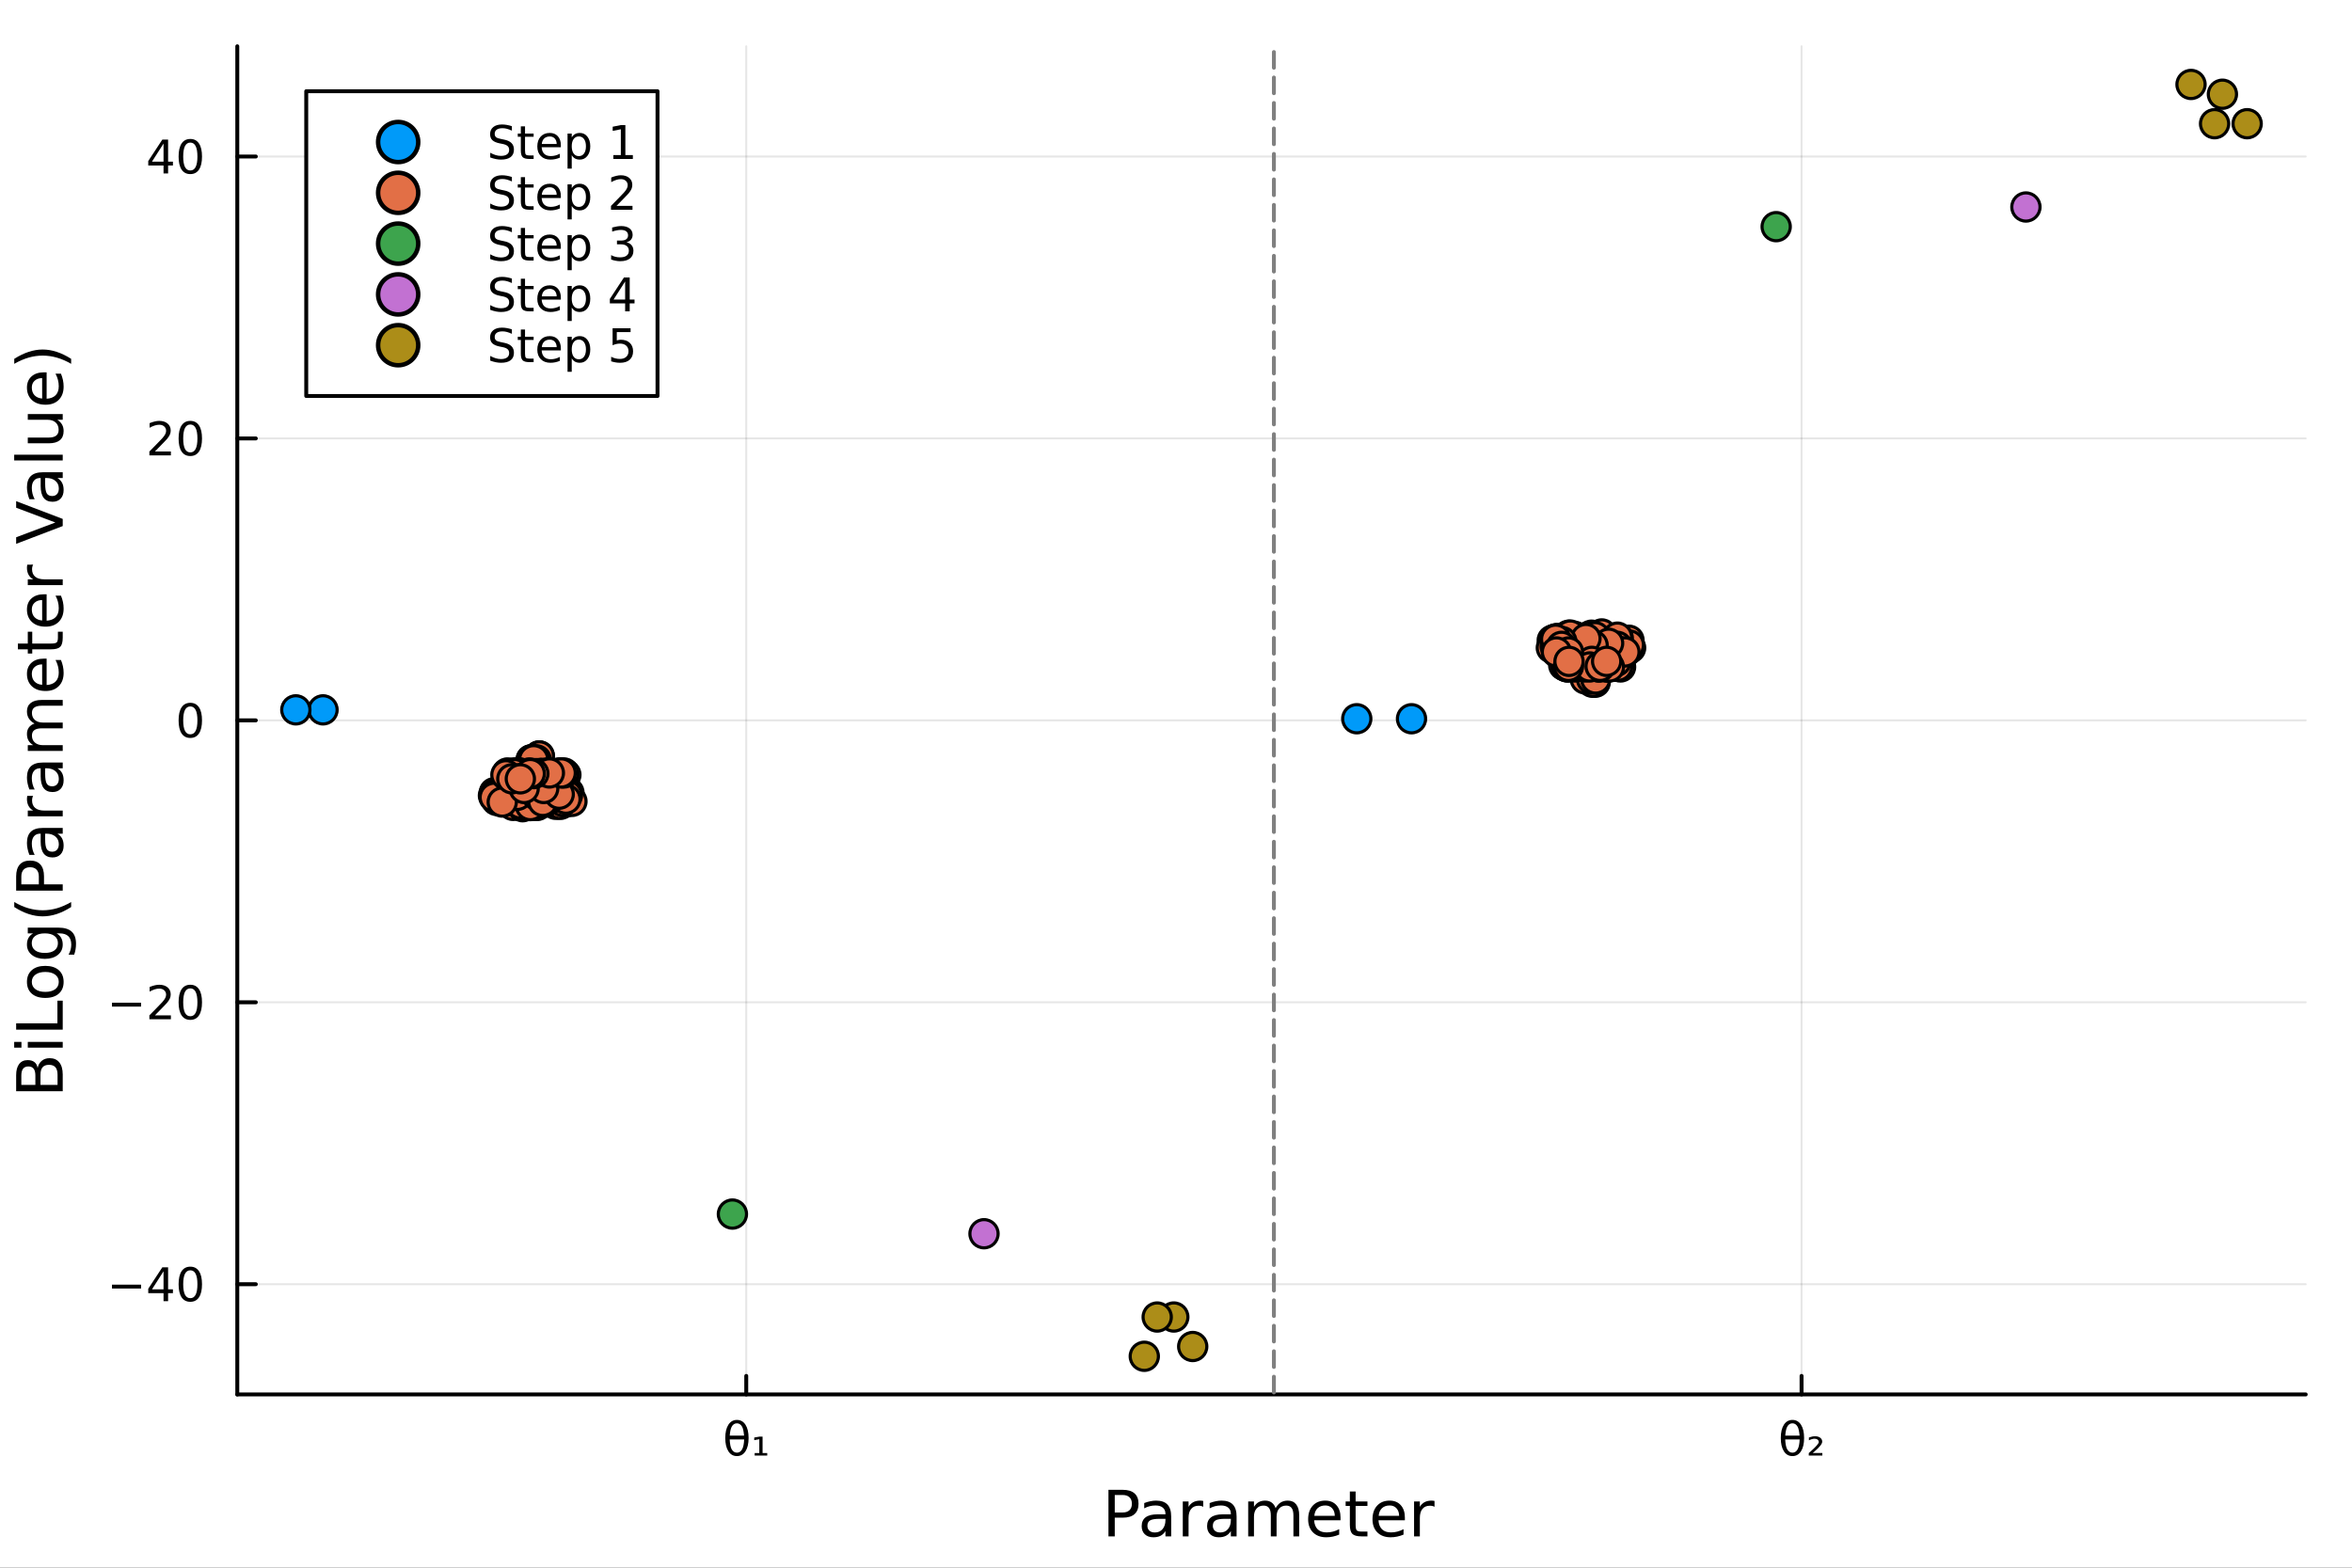<?xml version="1.0" encoding="utf-8"?>
<svg xmlns="http://www.w3.org/2000/svg" xmlns:xlink="http://www.w3.org/1999/xlink" width="600" height="400" viewBox="0 0 2400 1600">
<rect x="0" y="0" width="2400" height="1600" fill="#333333" stroke="none"/>
<defs>
  <clipPath id="clip550">
    <rect x="0" y="0" width="2400" height="1600"/>
  </clipPath>
</defs>
<path clip-path="url(#clip550)" d="M0 1600 L2400 1600 L2400 0 L0 0  Z" fill="#ffffff" fill-rule="evenodd" fill-opacity="1"/>
<defs>
  <clipPath id="clip551">
    <rect x="480" y="0" width="1681" height="1600"/>
  </clipPath>
</defs>
<path clip-path="url(#clip550)" d="M242.135 1423.18 L2352.76 1423.18 L2352.76 47.244 L242.135 47.244  Z" fill="#ffffff" fill-rule="evenodd" fill-opacity="1"/>
<defs>
  <clipPath id="clip552">
    <rect x="242" y="47" width="2112" height="1377"/>
  </clipPath>
</defs>
<polyline clip-path="url(#clip552)" style="stroke:#000000; stroke-linecap:round; stroke-linejoin:round; stroke-width:2; stroke-opacity:0.1; fill:none" points="761.476,1423.18 761.476,47.244 "/>
<polyline clip-path="url(#clip552)" style="stroke:#000000; stroke-linecap:round; stroke-linejoin:round; stroke-width:2; stroke-opacity:0.1; fill:none" points="1838.33,1423.18 1838.33,47.244 "/>
<polyline clip-path="url(#clip552)" style="stroke:#000000; stroke-linecap:round; stroke-linejoin:round; stroke-width:2; stroke-opacity:0.1; fill:none" points="242.135,1310.69 2352.76,1310.69 "/>
<polyline clip-path="url(#clip552)" style="stroke:#000000; stroke-linecap:round; stroke-linejoin:round; stroke-width:2; stroke-opacity:0.1; fill:none" points="242.135,1022.95 2352.76,1022.95 "/>
<polyline clip-path="url(#clip552)" style="stroke:#000000; stroke-linecap:round; stroke-linejoin:round; stroke-width:2; stroke-opacity:0.1; fill:none" points="242.135,735.212 2352.76,735.212 "/>
<polyline clip-path="url(#clip552)" style="stroke:#000000; stroke-linecap:round; stroke-linejoin:round; stroke-width:2; stroke-opacity:0.1; fill:none" points="242.135,447.474 2352.76,447.474 "/>
<polyline clip-path="url(#clip552)" style="stroke:#000000; stroke-linecap:round; stroke-linejoin:round; stroke-width:2; stroke-opacity:0.1; fill:none" points="242.135,159.736 2352.76,159.736 "/>
<polyline clip-path="url(#clip550)" style="stroke:#000000; stroke-linecap:round; stroke-linejoin:round; stroke-width:4; stroke-opacity:1; fill:none" points="242.135,1423.18 2352.76,1423.18 "/>
<polyline clip-path="url(#clip550)" style="stroke:#000000; stroke-linecap:round; stroke-linejoin:round; stroke-width:4; stroke-opacity:1; fill:none" points="761.476,1423.18 761.476,1404.28 "/>
<polyline clip-path="url(#clip550)" style="stroke:#000000; stroke-linecap:round; stroke-linejoin:round; stroke-width:4; stroke-opacity:1; fill:none" points="1838.33,1423.18 1838.33,1404.28 "/>
<path clip-path="url(#clip550)" d="M759.335 1469.14 L744.59 1469.14 Q744.937 1476.07 746.534 1479.01 Q748.525 1482.62 751.974 1482.62 Q755.446 1482.62 757.368 1478.98 Q759.057 1475.79 759.335 1469.14 M759.266 1465.21 Q758.618 1458.64 757.368 1456.32 Q755.377 1452.66 751.974 1452.66 Q748.432 1452.66 746.557 1456.27 Q745.076 1459.19 744.636 1465.21 L759.266 1465.21 M751.974 1449.19 Q757.53 1449.19 760.701 1454.1 Q763.872 1458.98 763.872 1467.64 Q763.872 1476.27 760.701 1481.18 Q757.53 1486.11 751.974 1486.11 Q746.395 1486.11 743.247 1481.18 Q740.076 1476.27 740.076 1467.64 Q740.076 1458.98 743.247 1454.1 Q746.395 1449.19 751.974 1449.19 Z" fill="#000000" fill-rule="nonzero" fill-opacity="1" /><path clip-path="url(#clip550)" d="M770.076 1483.03 L774.798 1483.03 L774.798 1468.89 L769.636 1469.84 L769.636 1467.15 L774.96 1466.25 L778.131 1466.25 L778.131 1483.03 L782.877 1483.03 L782.877 1485.58 L770.076 1485.58 L770.076 1483.03 Z" fill="#000000" fill-rule="nonzero" fill-opacity="1" /><path clip-path="url(#clip550)" d="M1836.39 1469.14 L1821.64 1469.14 Q1821.99 1476.07 1823.59 1479.01 Q1825.58 1482.62 1829.03 1482.62 Q1832.5 1482.62 1834.42 1478.98 Q1836.11 1475.79 1836.39 1469.14 M1836.32 1465.21 Q1835.67 1458.64 1834.42 1456.32 Q1832.43 1452.66 1829.03 1452.66 Q1825.48 1452.66 1823.61 1456.27 Q1822.13 1459.19 1821.69 1465.21 L1836.32 1465.21 M1829.03 1449.19 Q1834.58 1449.19 1837.75 1454.1 Q1840.92 1458.98 1840.92 1467.64 Q1840.92 1476.27 1837.75 1481.18 Q1834.58 1486.11 1829.03 1486.11 Q1823.45 1486.11 1820.3 1481.18 Q1817.13 1476.27 1817.13 1467.64 Q1817.13 1458.98 1820.3 1454.1 Q1823.45 1449.19 1829.03 1449.19 Z" fill="#000000" fill-rule="nonzero" fill-opacity="1" /><path clip-path="url(#clip550)" d="M1849.72 1482.94 L1859.54 1482.94 L1859.54 1485.58 L1845.69 1485.58 L1845.69 1483.03 Q1846.48 1482.32 1847.94 1481.02 Q1855.9 1473.96 1855.9 1471.78 Q1855.9 1470.26 1854.7 1469.33 Q1853.49 1468.38 1851.53 1468.38 Q1850.32 1468.38 1848.91 1468.8 Q1847.5 1469.19 1845.83 1470 L1845.83 1467.15 Q1847.61 1466.51 1849.14 1466.18 Q1850.69 1465.86 1852.01 1465.86 Q1855.37 1465.86 1857.38 1467.39 Q1859.4 1468.91 1859.4 1471.41 Q1859.4 1474.63 1851.73 1481.2 Q1850.44 1482.32 1849.72 1482.94 Z" fill="#000000" fill-rule="nonzero" fill-opacity="1" /><path clip-path="url(#clip550)" d="M1137.51 1525.81 L1137.51 1543.66 L1145.59 1543.66 Q1150.08 1543.66 1152.53 1541.34 Q1154.98 1539.02 1154.98 1534.72 Q1154.98 1530.45 1152.53 1528.13 Q1150.08 1525.81 1145.59 1525.81 L1137.51 1525.81 M1131.08 1520.52 L1145.59 1520.52 Q1153.58 1520.52 1157.65 1524.15 Q1161.76 1527.75 1161.76 1534.72 Q1161.76 1541.75 1157.65 1545.35 Q1153.58 1548.95 1145.59 1548.95 L1137.51 1548.95 L1137.51 1568.04 L1131.08 1568.04 L1131.08 1520.52 Z" fill="#000000" fill-rule="nonzero" fill-opacity="1" /><path clip-path="url(#clip550)" d="M1183.4 1550.12 Q1176.31 1550.12 1173.57 1551.75 Q1170.83 1553.37 1170.83 1557.29 Q1170.83 1560.4 1172.87 1562.25 Q1174.94 1564.07 1178.47 1564.07 Q1183.34 1564.07 1186.27 1560.63 Q1189.23 1557.16 1189.23 1551.43 L1189.23 1550.12 L1183.4 1550.12 M1195.08 1547.71 L1195.08 1568.04 L1189.23 1568.04 L1189.23 1562.63 Q1187.22 1565.88 1184.23 1567.44 Q1181.24 1568.97 1176.91 1568.97 Q1171.44 1568.97 1168.19 1565.91 Q1164.97 1562.82 1164.97 1557.67 Q1164.97 1551.65 1168.99 1548.6 Q1173.03 1545.54 1181.02 1545.54 L1189.23 1545.54 L1189.23 1544.97 Q1189.23 1540.93 1186.55 1538.73 Q1183.91 1536.5 1179.11 1536.5 Q1176.05 1536.5 1173.15 1537.23 Q1170.26 1537.97 1167.58 1539.43 L1167.58 1534.02 Q1170.8 1532.78 1173.82 1532.17 Q1176.85 1531.54 1179.71 1531.54 Q1187.45 1531.54 1191.27 1535.55 Q1195.08 1539.56 1195.08 1547.71 Z" fill="#000000" fill-rule="nonzero" fill-opacity="1" /><path clip-path="url(#clip550)" d="M1227.8 1537.87 Q1226.82 1537.3 1225.64 1537.04 Q1224.49 1536.76 1223.09 1536.76 Q1218.13 1536.76 1215.45 1540 Q1212.81 1543.22 1212.81 1549.27 L1212.81 1568.04 L1206.92 1568.04 L1206.92 1532.4 L1212.81 1532.4 L1212.81 1537.93 Q1214.66 1534.69 1217.62 1533.13 Q1220.58 1531.54 1224.81 1531.54 Q1225.42 1531.54 1226.15 1531.63 Q1226.88 1531.7 1227.77 1531.85 L1227.8 1537.87 Z" fill="#000000" fill-rule="nonzero" fill-opacity="1" /><path clip-path="url(#clip550)" d="M1250.15 1550.12 Q1243.05 1550.12 1240.31 1551.75 Q1237.58 1553.37 1237.58 1557.29 Q1237.58 1560.4 1239.61 1562.25 Q1241.68 1564.07 1245.21 1564.07 Q1250.08 1564.07 1253.01 1560.63 Q1255.97 1557.16 1255.97 1551.43 L1255.97 1550.12 L1250.15 1550.12 M1261.83 1547.71 L1261.83 1568.04 L1255.97 1568.04 L1255.97 1562.63 Q1253.97 1565.88 1250.98 1567.44 Q1247.98 1568.97 1243.66 1568.97 Q1238.18 1568.97 1234.93 1565.91 Q1231.72 1562.82 1231.72 1557.67 Q1231.72 1551.65 1235.73 1548.6 Q1239.77 1545.54 1247.76 1545.54 L1255.97 1545.54 L1255.97 1544.97 Q1255.97 1540.93 1253.3 1538.73 Q1250.66 1536.5 1245.85 1536.5 Q1242.8 1536.5 1239.9 1537.23 Q1237 1537.97 1234.33 1539.43 L1234.33 1534.02 Q1237.54 1532.78 1240.57 1532.17 Q1243.59 1531.54 1246.46 1531.54 Q1254.19 1531.54 1258.01 1535.55 Q1261.83 1539.56 1261.83 1547.71 Z" fill="#000000" fill-rule="nonzero" fill-opacity="1" /><path clip-path="url(#clip550)" d="M1301.65 1539.24 Q1303.84 1535.29 1306.9 1533.41 Q1309.95 1531.54 1314.09 1531.54 Q1319.66 1531.54 1322.69 1535.45 Q1325.71 1539.33 1325.71 1546.53 L1325.71 1568.04 L1319.82 1568.04 L1319.82 1546.72 Q1319.82 1541.59 1318.01 1539.11 Q1316.19 1536.63 1312.47 1536.63 Q1307.92 1536.63 1305.28 1539.65 Q1302.63 1542.68 1302.63 1547.9 L1302.63 1568.04 L1296.75 1568.04 L1296.75 1546.72 Q1296.75 1541.56 1294.93 1539.11 Q1293.12 1536.63 1289.33 1536.63 Q1284.84 1536.63 1282.2 1539.68 Q1279.56 1542.71 1279.56 1547.9 L1279.56 1568.04 L1273.67 1568.04 L1273.67 1532.4 L1279.56 1532.4 L1279.56 1537.93 Q1281.56 1534.66 1284.36 1533.1 Q1287.16 1531.54 1291.02 1531.54 Q1294.9 1531.54 1297.6 1533.51 Q1300.34 1535.48 1301.65 1539.24 Z" fill="#000000" fill-rule="nonzero" fill-opacity="1" /><path clip-path="url(#clip550)" d="M1367.88 1548.76 L1367.88 1551.62 L1340.95 1551.62 Q1341.34 1557.67 1344.58 1560.85 Q1347.86 1564 1353.69 1564 Q1357.06 1564 1360.21 1563.17 Q1363.39 1562.35 1366.51 1560.69 L1366.51 1566.23 Q1363.36 1567.57 1360.05 1568.27 Q1356.74 1568.97 1353.34 1568.97 Q1344.81 1568.97 1339.81 1564 Q1334.84 1559.04 1334.84 1550.57 Q1334.84 1541.82 1339.55 1536.69 Q1344.3 1531.54 1352.32 1531.54 Q1359.51 1531.54 1363.68 1536.18 Q1367.88 1540.8 1367.88 1548.76 M1362.03 1547.04 Q1361.96 1542.23 1359.32 1539.37 Q1356.71 1536.5 1352.38 1536.5 Q1347.48 1536.5 1344.52 1539.27 Q1341.59 1542.04 1341.15 1547.07 L1362.03 1547.04 Z" fill="#000000" fill-rule="nonzero" fill-opacity="1" /><path clip-path="url(#clip550)" d="M1383.29 1522.27 L1383.29 1532.4 L1395.35 1532.4 L1395.35 1536.95 L1383.29 1536.95 L1383.29 1556.3 Q1383.29 1560.66 1384.46 1561.9 Q1385.67 1563.14 1389.33 1563.14 L1395.35 1563.14 L1395.35 1568.04 L1389.33 1568.04 Q1382.55 1568.04 1379.98 1565.53 Q1377.4 1562.98 1377.4 1556.3 L1377.4 1536.95 L1373.1 1536.95 L1373.1 1532.4 L1377.4 1532.4 L1377.4 1522.27 L1383.29 1522.27 Z" fill="#000000" fill-rule="nonzero" fill-opacity="1" /><path clip-path="url(#clip550)" d="M1433.54 1548.76 L1433.54 1551.62 L1406.62 1551.62 Q1407 1557.67 1410.25 1560.85 Q1413.52 1564 1419.35 1564 Q1422.72 1564 1425.87 1563.17 Q1429.06 1562.35 1432.18 1560.69 L1432.18 1566.23 Q1429.02 1567.57 1425.71 1568.27 Q1422.4 1568.97 1419 1568.97 Q1410.47 1568.97 1405.47 1564 Q1400.51 1559.04 1400.51 1550.57 Q1400.51 1541.82 1405.22 1536.69 Q1409.96 1531.54 1417.98 1531.54 Q1425.17 1531.54 1429.34 1536.18 Q1433.54 1540.8 1433.54 1548.76 M1427.69 1547.04 Q1427.62 1542.23 1424.98 1539.37 Q1422.37 1536.5 1418.04 1536.5 Q1413.14 1536.5 1410.18 1539.27 Q1407.25 1542.04 1406.81 1547.07 L1427.69 1547.04 Z" fill="#000000" fill-rule="nonzero" fill-opacity="1" /><path clip-path="url(#clip550)" d="M1463.81 1537.87 Q1462.83 1537.3 1461.65 1537.04 Q1460.5 1536.76 1459.1 1536.76 Q1454.14 1536.76 1451.46 1540 Q1448.82 1543.22 1448.82 1549.27 L1448.82 1568.04 L1442.93 1568.04 L1442.93 1532.4 L1448.82 1532.4 L1448.82 1537.93 Q1450.67 1534.69 1453.63 1533.13 Q1456.59 1531.54 1460.82 1531.54 Q1461.43 1531.54 1462.16 1531.63 Q1462.89 1531.7 1463.78 1531.85 L1463.81 1537.87 Z" fill="#000000" fill-rule="nonzero" fill-opacity="1" /><polyline clip-path="url(#clip550)" style="stroke:#000000; stroke-linecap:round; stroke-linejoin:round; stroke-width:4; stroke-opacity:1; fill:none" points="242.135,1423.18 242.135,47.244 "/>
<polyline clip-path="url(#clip550)" style="stroke:#000000; stroke-linecap:round; stroke-linejoin:round; stroke-width:4; stroke-opacity:1; fill:none" points="242.135,1310.69 261.032,1310.69 "/>
<polyline clip-path="url(#clip550)" style="stroke:#000000; stroke-linecap:round; stroke-linejoin:round; stroke-width:4; stroke-opacity:1; fill:none" points="242.135,1022.95 261.032,1022.95 "/>
<polyline clip-path="url(#clip550)" style="stroke:#000000; stroke-linecap:round; stroke-linejoin:round; stroke-width:4; stroke-opacity:1; fill:none" points="242.135,735.212 261.032,735.212 "/>
<polyline clip-path="url(#clip550)" style="stroke:#000000; stroke-linecap:round; stroke-linejoin:round; stroke-width:4; stroke-opacity:1; fill:none" points="242.135,447.474 261.032,447.474 "/>
<polyline clip-path="url(#clip550)" style="stroke:#000000; stroke-linecap:round; stroke-linejoin:round; stroke-width:4; stroke-opacity:1; fill:none" points="242.135,159.736 261.032,159.736 "/>
<path clip-path="url(#clip550)" d="M114.26 1311.14 L143.936 1311.14 L143.936 1315.07 L114.26 1315.07 L114.26 1311.14 Z" fill="#000000" fill-rule="nonzero" fill-opacity="1" /><path clip-path="url(#clip550)" d="M166.876 1297.48 L155.07 1315.93 L166.876 1315.93 L166.876 1297.48 M165.649 1293.41 L171.528 1293.41 L171.528 1315.93 L176.459 1315.93 L176.459 1319.82 L171.528 1319.82 L171.528 1327.97 L166.876 1327.97 L166.876 1319.82 L151.274 1319.82 L151.274 1315.31 L165.649 1293.41 Z" fill="#000000" fill-rule="nonzero" fill-opacity="1" /><path clip-path="url(#clip550)" d="M194.19 1296.49 Q190.579 1296.49 188.75 1300.05 Q186.945 1303.59 186.945 1310.72 Q186.945 1317.83 188.75 1321.39 Q190.579 1324.94 194.19 1324.94 Q197.825 1324.94 199.63 1321.39 Q201.459 1317.83 201.459 1310.72 Q201.459 1303.59 199.63 1300.05 Q197.825 1296.49 194.19 1296.49 M194.19 1292.78 Q200 1292.78 203.056 1297.39 Q206.135 1301.97 206.135 1310.72 Q206.135 1319.45 203.056 1324.06 Q200 1328.64 194.19 1328.64 Q188.38 1328.64 185.301 1324.06 Q182.246 1319.45 182.246 1310.72 Q182.246 1301.97 185.301 1297.39 Q188.38 1292.78 194.19 1292.78 Z" fill="#000000" fill-rule="nonzero" fill-opacity="1" /><path clip-path="url(#clip550)" d="M114.26 1023.4 L143.936 1023.4 L143.936 1027.34 L114.26 1027.34 L114.26 1023.4 Z" fill="#000000" fill-rule="nonzero" fill-opacity="1" /><path clip-path="url(#clip550)" d="M158.056 1036.29 L174.376 1036.29 L174.376 1040.23 L152.431 1040.23 L152.431 1036.29 Q155.093 1033.54 159.677 1028.91 Q164.283 1024.26 165.464 1022.92 Q167.709 1020.39 168.589 1018.66 Q169.491 1016.9 169.491 1015.21 Q169.491 1012.45 167.547 1010.72 Q165.626 1008.98 162.524 1008.98 Q160.325 1008.98 157.871 1009.74 Q155.44 1010.51 152.663 1012.06 L152.663 1007.34 Q155.487 1006.2 157.94 1005.62 Q160.394 1005.05 162.431 1005.05 Q167.802 1005.05 170.996 1007.73 Q174.19 1010.42 174.19 1014.91 Q174.19 1017.04 173.38 1018.96 Q172.593 1020.86 170.487 1023.45 Q169.908 1024.12 166.806 1027.34 Q163.704 1030.53 158.056 1036.29 Z" fill="#000000" fill-rule="nonzero" fill-opacity="1" /><path clip-path="url(#clip550)" d="M194.19 1008.75 Q190.579 1008.75 188.75 1012.31 Q186.945 1015.86 186.945 1022.98 Q186.945 1030.09 188.75 1033.66 Q190.579 1037.2 194.19 1037.2 Q197.825 1037.2 199.63 1033.66 Q201.459 1030.09 201.459 1022.98 Q201.459 1015.86 199.63 1012.31 Q197.825 1008.75 194.19 1008.75 M194.19 1005.05 Q200 1005.05 203.056 1009.65 Q206.135 1014.23 206.135 1022.98 Q206.135 1031.71 203.056 1036.32 Q200 1040.9 194.19 1040.9 Q188.38 1040.9 185.301 1036.32 Q182.246 1031.71 182.246 1022.98 Q182.246 1014.23 185.301 1009.65 Q188.38 1005.05 194.19 1005.05 Z" fill="#000000" fill-rule="nonzero" fill-opacity="1" /><path clip-path="url(#clip550)" d="M194.19 721.011 Q190.579 721.011 188.75 724.575 Q186.945 728.117 186.945 735.247 Q186.945 742.353 188.75 745.918 Q190.579 749.46 194.19 749.46 Q197.825 749.46 199.63 745.918 Q201.459 742.353 201.459 735.247 Q201.459 728.117 199.63 724.575 Q197.825 721.011 194.19 721.011 M194.19 717.307 Q200 717.307 203.056 721.913 Q206.135 726.497 206.135 735.247 Q206.135 743.973 203.056 748.58 Q200 753.163 194.19 753.163 Q188.38 753.163 185.301 748.58 Q182.246 743.973 182.246 735.247 Q182.246 726.497 185.301 721.913 Q188.38 717.307 194.19 717.307 Z" fill="#000000" fill-rule="nonzero" fill-opacity="1" /><path clip-path="url(#clip550)" d="M158.056 460.819 L174.376 460.819 L174.376 464.754 L152.431 464.754 L152.431 460.819 Q155.093 458.064 159.677 453.435 Q164.283 448.782 165.464 447.439 Q167.709 444.916 168.589 443.18 Q169.491 441.421 169.491 439.731 Q169.491 436.976 167.547 435.24 Q165.626 433.504 162.524 433.504 Q160.325 433.504 157.871 434.268 Q155.44 435.032 152.663 436.583 L152.663 431.861 Q155.487 430.726 157.94 430.148 Q160.394 429.569 162.431 429.569 Q167.802 429.569 170.996 432.254 Q174.19 434.939 174.19 439.43 Q174.19 441.56 173.38 443.481 Q172.593 445.379 170.487 447.972 Q169.908 448.643 166.806 451.86 Q163.704 455.055 158.056 460.819 Z" fill="#000000" fill-rule="nonzero" fill-opacity="1" /><path clip-path="url(#clip550)" d="M194.19 433.273 Q190.579 433.273 188.75 436.837 Q186.945 440.379 186.945 447.509 Q186.945 454.615 188.75 458.18 Q190.579 461.722 194.19 461.722 Q197.825 461.722 199.63 458.18 Q201.459 454.615 201.459 447.509 Q201.459 440.379 199.63 436.837 Q197.825 433.273 194.19 433.273 M194.19 429.569 Q200 429.569 203.056 434.175 Q206.135 438.759 206.135 447.509 Q206.135 456.235 203.056 460.842 Q200 465.425 194.19 465.425 Q188.38 465.425 185.301 460.842 Q182.246 456.235 182.246 447.509 Q182.246 438.759 185.301 434.175 Q188.38 429.569 194.19 429.569 Z" fill="#000000" fill-rule="nonzero" fill-opacity="1" /><path clip-path="url(#clip550)" d="M166.876 146.53 L155.07 164.979 L166.876 164.979 L166.876 146.53 M165.649 142.456 L171.528 142.456 L171.528 164.979 L176.459 164.979 L176.459 168.868 L171.528 168.868 L171.528 177.016 L166.876 177.016 L166.876 168.868 L151.274 168.868 L151.274 164.354 L165.649 142.456 Z" fill="#000000" fill-rule="nonzero" fill-opacity="1" /><path clip-path="url(#clip550)" d="M194.19 145.535 Q190.579 145.535 188.75 149.099 Q186.945 152.641 186.945 159.771 Q186.945 166.877 188.75 170.442 Q190.579 173.983 194.19 173.983 Q197.825 173.983 199.63 170.442 Q201.459 166.877 201.459 159.771 Q201.459 152.641 199.63 149.099 Q197.825 145.535 194.19 145.535 M194.19 141.831 Q200 141.831 203.056 146.437 Q206.135 151.021 206.135 159.771 Q206.135 168.497 203.056 173.104 Q200 177.687 194.19 177.687 Q188.38 177.687 185.301 173.104 Q182.246 168.497 182.246 159.771 Q182.246 151.021 185.301 146.437 Q188.38 141.831 194.19 141.831 Z" fill="#000000" fill-rule="nonzero" fill-opacity="1" /><path clip-path="url(#clip550)" d="M41.31 1107.27 L58.721 1107.27 L58.721 1096.96 Q58.721 1091.77 56.588 1089.29 Q54.424 1086.77 50 1086.77 Q45.544 1086.77 43.443 1089.29 Q41.31 1091.77 41.31 1096.96 L41.31 1107.27 M21.768 1107.27 L36.09 1107.27 L36.09 1097.75 Q36.09 1093.04 34.34 1090.75 Q32.558 1088.43 28.929 1088.43 Q25.332 1088.43 23.55 1090.75 Q21.768 1093.04 21.768 1097.75 L21.768 1107.27 M16.484 1113.7 L16.484 1097.28 Q16.484 1089.93 19.54 1085.95 Q22.595 1081.97 28.229 1081.97 Q32.589 1081.97 35.167 1084 Q37.746 1086.04 38.382 1089.99 Q39.401 1085.25 42.647 1082.64 Q45.862 1079.99 50.7 1079.99 Q57.066 1079.99 60.535 1084.32 Q64.004 1088.65 64.004 1096.64 L64.004 1113.7 L16.484 1113.7 Z" fill="#000000" fill-rule="nonzero" fill-opacity="1" /><path clip-path="url(#clip550)" d="M28.356 1069.24 L28.356 1063.38 L64.004 1063.38 L64.004 1069.24 L28.356 1069.24 M14.479 1069.24 L14.479 1063.38 L21.895 1063.38 L21.895 1069.24 L14.479 1069.24 Z" fill="#000000" fill-rule="nonzero" fill-opacity="1" /><path clip-path="url(#clip550)" d="M16.484 1050.87 L16.484 1044.44 L58.593 1044.44 L58.593 1021.3 L64.004 1021.3 L64.004 1050.87 L16.484 1050.87 Z" fill="#000000" fill-rule="nonzero" fill-opacity="1" /><path clip-path="url(#clip550)" d="M32.462 1002.14 Q32.462 1006.85 36.154 1009.59 Q39.815 1012.33 46.212 1012.33 Q52.609 1012.33 56.302 1009.62 Q59.962 1006.88 59.962 1002.14 Q59.962 997.463 56.27 994.726 Q52.578 991.989 46.212 991.989 Q39.878 991.989 36.186 994.726 Q32.462 997.463 32.462 1002.14 M27.497 1002.14 Q27.497 994.503 32.462 990.143 Q37.427 985.782 46.212 985.782 Q54.965 985.782 59.962 990.143 Q64.927 994.503 64.927 1002.14 Q64.927 1009.81 59.962 1014.17 Q54.965 1018.5 46.212 1018.5 Q37.427 1018.5 32.462 1014.17 Q27.497 1009.81 27.497 1002.14 Z" fill="#000000" fill-rule="nonzero" fill-opacity="1" /><path clip-path="url(#clip550)" d="M45.766 952.617 Q39.401 952.617 35.9 955.259 Q32.398 957.868 32.398 962.611 Q32.398 967.322 35.9 969.963 Q39.401 972.573 45.766 972.573 Q52.1 972.573 55.601 969.963 Q59.103 967.322 59.103 962.611 Q59.103 957.868 55.601 955.259 Q52.1 952.617 45.766 952.617 M59.58 946.76 Q68.683 946.76 73.107 950.803 Q77.563 954.845 77.563 963.184 Q77.563 966.271 77.086 969.008 Q76.64 971.746 75.685 974.324 L69.988 974.324 Q71.388 971.746 72.057 969.231 Q72.725 966.717 72.725 964.107 Q72.725 958.346 69.701 955.481 Q66.71 952.617 60.63 952.617 L57.734 952.617 Q60.885 954.431 62.445 957.264 Q64.004 960.096 64.004 964.043 Q64.004 970.6 59.007 974.61 Q54.01 978.621 45.766 978.621 Q37.491 978.621 32.494 974.61 Q27.497 970.6 27.497 964.043 Q27.497 960.096 29.056 957.264 Q30.616 954.431 33.767 952.617 L28.356 952.617 L28.356 946.76 L59.58 946.76 Z" fill="#000000" fill-rule="nonzero" fill-opacity="1" /><path clip-path="url(#clip550)" d="M14.543 920.629 Q21.863 924.894 29.025 926.963 Q36.186 929.032 43.538 929.032 Q50.891 929.032 58.116 926.963 Q65.309 924.862 72.598 920.629 L72.598 925.722 Q65.118 930.496 57.893 932.883 Q50.668 935.238 43.538 935.238 Q36.441 935.238 29.247 932.883 Q22.054 930.528 14.543 925.722 L14.543 920.629 Z" fill="#000000" fill-rule="nonzero" fill-opacity="1" /><path clip-path="url(#clip550)" d="M21.768 902.582 L39.623 902.582 L39.623 894.498 Q39.623 890.01 37.3 887.559 Q34.977 885.108 30.68 885.108 Q26.415 885.108 24.091 887.559 Q21.768 890.01 21.768 894.498 L21.768 902.582 M16.484 909.012 L16.484 894.498 Q16.484 886.509 20.113 882.435 Q23.709 878.329 30.68 878.329 Q37.714 878.329 41.31 882.435 Q44.907 886.509 44.907 894.498 L44.907 902.582 L64.004 902.582 L64.004 909.012 L16.484 909.012 Z" fill="#000000" fill-rule="nonzero" fill-opacity="1" /><path clip-path="url(#clip550)" d="M46.085 856.686 Q46.085 863.783 47.708 866.521 Q49.331 869.258 53.246 869.258 Q56.365 869.258 58.211 867.221 Q60.026 865.152 60.026 861.619 Q60.026 856.749 56.588 853.821 Q53.119 850.861 47.39 850.861 L46.085 850.861 L46.085 856.686 M43.666 845.004 L64.004 845.004 L64.004 850.861 L58.593 850.861 Q61.84 852.866 63.399 855.858 Q64.927 858.85 64.927 863.179 Q64.927 868.653 61.872 871.9 Q58.784 875.114 53.628 875.114 Q47.612 875.114 44.557 871.104 Q41.501 867.062 41.501 859.073 L41.501 850.861 L40.928 850.861 Q36.886 850.861 34.69 853.535 Q32.462 856.176 32.462 860.982 Q32.462 864.038 33.194 866.934 Q33.926 869.831 35.39 872.504 L29.98 872.504 Q28.738 869.29 28.133 866.266 Q27.497 863.242 27.497 860.378 Q27.497 852.643 31.507 848.824 Q35.518 845.004 43.666 845.004 Z" fill="#000000" fill-rule="nonzero" fill-opacity="1" /><path clip-path="url(#clip550)" d="M33.831 812.285 Q33.258 813.271 33.003 814.449 Q32.717 815.595 32.717 816.995 Q32.717 821.961 35.963 824.634 Q39.178 827.276 45.225 827.276 L64.004 827.276 L64.004 833.164 L28.356 833.164 L28.356 827.276 L33.894 827.276 Q30.648 825.43 29.088 822.47 Q27.497 819.51 27.497 815.277 Q27.497 814.672 27.592 813.94 Q27.656 813.208 27.815 812.317 L33.831 812.285 Z" fill="#000000" fill-rule="nonzero" fill-opacity="1" /><path clip-path="url(#clip550)" d="M46.085 789.941 Q46.085 797.039 47.708 799.776 Q49.331 802.513 53.246 802.513 Q56.365 802.513 58.211 800.476 Q60.026 798.408 60.026 794.875 Q60.026 790.005 56.588 787.077 Q53.119 784.117 47.39 784.117 L46.085 784.117 L46.085 789.941 M43.666 778.26 L64.004 778.26 L64.004 784.117 L58.593 784.117 Q61.84 786.122 63.399 789.114 Q64.927 792.105 64.927 796.434 Q64.927 801.909 61.872 805.155 Q58.784 808.37 53.628 808.37 Q47.612 808.37 44.557 804.359 Q41.501 800.317 41.501 792.328 L41.501 784.117 L40.928 784.117 Q36.886 784.117 34.69 786.79 Q32.462 789.432 32.462 794.238 Q32.462 797.294 33.194 800.19 Q33.926 803.086 35.39 805.76 L29.98 805.76 Q28.738 802.545 28.133 799.522 Q27.497 796.498 27.497 793.633 Q27.497 785.899 31.507 782.079 Q35.518 778.26 43.666 778.26 Z" fill="#000000" fill-rule="nonzero" fill-opacity="1" /><path clip-path="url(#clip550)" d="M35.199 738.443 Q31.253 736.246 29.375 733.191 Q27.497 730.135 27.497 725.998 Q27.497 720.428 31.412 717.404 Q35.295 714.38 42.488 714.38 L64.004 714.38 L64.004 720.268 L42.679 720.268 Q37.555 720.268 35.072 722.083 Q32.589 723.897 32.589 727.621 Q32.589 732.172 35.613 734.814 Q38.637 737.456 43.857 737.456 L64.004 737.456 L64.004 743.344 L42.679 743.344 Q37.523 743.344 35.072 745.158 Q32.589 746.973 32.589 750.76 Q32.589 755.248 35.645 757.89 Q38.669 760.532 43.857 760.532 L64.004 760.532 L64.004 766.42 L28.356 766.42 L28.356 760.532 L33.894 760.532 Q30.616 758.526 29.056 755.725 Q27.497 752.925 27.497 749.073 Q27.497 745.19 29.47 742.485 Q31.444 739.748 35.199 738.443 Z" fill="#000000" fill-rule="nonzero" fill-opacity="1" /><path clip-path="url(#clip550)" d="M44.716 672.207 L47.581 672.207 L47.581 699.134 Q53.628 698.752 56.811 695.506 Q59.962 692.228 59.962 686.403 Q59.962 683.029 59.134 679.878 Q58.307 676.695 56.652 673.576 L62.19 673.576 Q63.527 676.727 64.227 680.037 Q64.927 683.347 64.927 686.753 Q64.927 695.283 59.962 700.28 Q54.997 705.245 46.53 705.245 Q37.777 705.245 32.653 700.535 Q27.497 695.792 27.497 687.772 Q27.497 680.578 32.144 676.409 Q36.759 672.207 44.716 672.207 M42.997 678.064 Q38.191 678.127 35.327 680.769 Q32.462 683.379 32.462 687.708 Q32.462 692.609 35.231 695.57 Q38 698.498 43.029 698.943 L42.997 678.064 Z" fill="#000000" fill-rule="nonzero" fill-opacity="1" /><path clip-path="url(#clip550)" d="M18.235 656.802 L28.356 656.802 L28.356 644.739 L32.908 644.739 L32.908 656.802 L52.259 656.802 Q56.62 656.802 57.861 655.625 Q59.103 654.415 59.103 650.755 L59.103 644.739 L64.004 644.739 L64.004 650.755 Q64.004 657.534 61.49 660.113 Q58.943 662.691 52.259 662.691 L32.908 662.691 L32.908 666.988 L28.356 666.988 L28.356 662.691 L18.235 662.691 L18.235 656.802 Z" fill="#000000" fill-rule="nonzero" fill-opacity="1" /><path clip-path="url(#clip550)" d="M44.716 606.545 L47.581 606.545 L47.581 633.472 Q53.628 633.09 56.811 629.844 Q59.962 626.565 59.962 620.741 Q59.962 617.367 59.134 614.216 Q58.307 611.033 56.652 607.914 L62.19 607.914 Q63.527 611.065 64.227 614.375 Q64.927 617.685 64.927 621.091 Q64.927 629.621 59.962 634.618 Q54.997 639.583 46.53 639.583 Q37.777 639.583 32.653 634.873 Q27.497 630.13 27.497 622.109 Q27.497 614.916 32.144 610.746 Q36.759 606.545 44.716 606.545 M42.997 612.402 Q38.191 612.465 35.327 615.107 Q32.462 617.717 32.462 622.046 Q32.462 626.947 35.231 629.907 Q38 632.835 43.029 633.281 L42.997 612.402 Z" fill="#000000" fill-rule="nonzero" fill-opacity="1" /><path clip-path="url(#clip550)" d="M33.831 576.276 Q33.258 577.263 33.003 578.441 Q32.717 579.586 32.717 580.987 Q32.717 585.952 35.963 588.626 Q39.178 591.267 45.225 591.267 L64.004 591.267 L64.004 597.156 L28.356 597.156 L28.356 591.267 L33.894 591.267 Q30.648 589.421 29.088 586.461 Q27.497 583.501 27.497 579.268 Q27.497 578.663 27.592 577.931 Q27.656 577.199 27.815 576.308 L33.831 576.276 Z" fill="#000000" fill-rule="nonzero" fill-opacity="1" /><path clip-path="url(#clip550)" d="M64.004 536.904 L16.484 555.047 L16.484 548.331 L56.493 533.276 L16.484 518.189 L16.484 511.505 L64.004 529.616 L64.004 536.904 Z" fill="#000000" fill-rule="nonzero" fill-opacity="1" /><path clip-path="url(#clip550)" d="M46.085 493.681 Q46.085 500.779 47.708 503.516 Q49.331 506.253 53.246 506.253 Q56.365 506.253 58.211 504.216 Q60.026 502.148 60.026 498.615 Q60.026 493.745 56.588 490.817 Q53.119 487.857 47.39 487.857 L46.085 487.857 L46.085 493.681 M43.666 482 L64.004 482 L64.004 487.857 L58.593 487.857 Q61.84 489.862 63.399 492.854 Q64.927 495.845 64.927 500.174 Q64.927 505.649 61.872 508.895 Q58.784 512.11 53.628 512.11 Q47.612 512.11 44.557 508.099 Q41.501 504.057 41.501 496.068 L41.501 487.857 L40.928 487.857 Q36.886 487.857 34.69 490.53 Q32.462 493.172 32.462 497.978 Q32.462 501.034 33.194 503.93 Q33.926 506.826 35.39 509.5 L29.98 509.5 Q28.738 506.285 28.133 503.262 Q27.497 500.238 27.497 497.373 Q27.497 489.639 31.507 485.819 Q35.518 482 43.666 482 Z" fill="#000000" fill-rule="nonzero" fill-opacity="1" /><path clip-path="url(#clip550)" d="M14.479 469.937 L14.479 464.081 L64.004 464.081 L64.004 469.937 L14.479 469.937 Z" fill="#000000" fill-rule="nonzero" fill-opacity="1" /><path clip-path="url(#clip550)" d="M49.936 452.431 L28.356 452.431 L28.356 446.575 L49.713 446.575 Q54.774 446.575 57.32 444.602 Q59.835 442.628 59.835 438.681 Q59.835 433.939 56.811 431.202 Q53.787 428.433 48.567 428.433 L28.356 428.433 L28.356 422.576 L64.004 422.576 L64.004 428.433 L58.53 428.433 Q61.776 430.565 63.368 433.398 Q64.927 436.199 64.927 439.923 Q64.927 446.066 61.108 449.249 Q57.288 452.431 49.936 452.431 M27.497 437.695 L27.497 437.695 Z" fill="#000000" fill-rule="nonzero" fill-opacity="1" /><path clip-path="url(#clip550)" d="M44.716 380.021 L47.581 380.021 L47.581 406.948 Q53.628 406.566 56.811 403.32 Q59.962 400.042 59.962 394.217 Q59.962 390.843 59.134 387.692 Q58.307 384.509 56.652 381.39 L62.19 381.39 Q63.527 384.541 64.227 387.851 Q64.927 391.161 64.927 394.567 Q64.927 403.097 59.962 408.094 Q54.997 413.059 46.53 413.059 Q37.777 413.059 32.653 408.349 Q27.497 403.606 27.497 395.586 Q27.497 388.392 32.144 384.223 Q36.759 380.021 44.716 380.021 M42.997 385.878 Q38.191 385.942 35.327 388.583 Q32.462 391.193 32.462 395.522 Q32.462 400.424 35.231 403.384 Q38 406.312 43.029 406.757 L42.997 385.878 Z" fill="#000000" fill-rule="nonzero" fill-opacity="1" /><path clip-path="url(#clip550)" d="M14.543 371.332 L14.543 366.24 Q22.054 361.465 29.247 359.11 Q36.441 356.723 43.538 356.723 Q50.668 356.723 57.893 359.11 Q65.118 361.465 72.598 366.24 L72.598 371.332 Q65.309 367.099 58.116 365.03 Q50.891 362.93 43.538 362.93 Q36.186 362.93 29.025 365.03 Q21.863 367.099 14.543 371.332 Z" fill="#000000" fill-rule="nonzero" fill-opacity="1" /><circle clip-path="url(#clip552)" cx="329.613" cy="724.48" r="14.4" fill="#009af9" fill-rule="evenodd" fill-opacity="1" stroke="#000000" stroke-opacity="1" stroke-width="3.2"/>
<circle clip-path="url(#clip552)" cx="301.869" cy="724.48" r="14.4" fill="#009af9" fill-rule="evenodd" fill-opacity="1" stroke="#000000" stroke-opacity="1" stroke-width="3.2"/>
<circle clip-path="url(#clip552)" cx="1384.46" cy="733.554" r="14.4" fill="#009af9" fill-rule="evenodd" fill-opacity="1" stroke="#000000" stroke-opacity="1" stroke-width="3.2"/>
<circle clip-path="url(#clip552)" cx="1440.32" cy="733.554" r="14.4" fill="#009af9" fill-rule="evenodd" fill-opacity="1" stroke="#000000" stroke-opacity="1" stroke-width="3.2"/>
<circle clip-path="url(#clip552)" cx="550.227" cy="771.514" r="14.4" fill="#e26f46" fill-rule="evenodd" fill-opacity="1" stroke="#000000" stroke-opacity="1" stroke-width="3.2"/>
<circle clip-path="url(#clip552)" cx="550.327" cy="771.514" r="14.4" fill="#e26f46" fill-rule="evenodd" fill-opacity="1" stroke="#000000" stroke-opacity="1" stroke-width="3.2"/>
<circle clip-path="url(#clip552)" cx="542.302" cy="775.435" r="14.4" fill="#e26f46" fill-rule="evenodd" fill-opacity="1" stroke="#000000" stroke-opacity="1" stroke-width="3.2"/>
<circle clip-path="url(#clip552)" cx="541.877" cy="775.435" r="14.4" fill="#e26f46" fill-rule="evenodd" fill-opacity="1" stroke="#000000" stroke-opacity="1" stroke-width="3.2"/>
<circle clip-path="url(#clip552)" cx="547.184" cy="775.435" r="14.4" fill="#e26f46" fill-rule="evenodd" fill-opacity="1" stroke="#000000" stroke-opacity="1" stroke-width="3.2"/>
<circle clip-path="url(#clip552)" cx="544.557" cy="775.435" r="14.4" fill="#e26f46" fill-rule="evenodd" fill-opacity="1" stroke="#000000" stroke-opacity="1" stroke-width="3.2"/>
<circle clip-path="url(#clip552)" cx="530.562" cy="788.905" r="14.4" fill="#e26f46" fill-rule="evenodd" fill-opacity="1" stroke="#000000" stroke-opacity="1" stroke-width="3.2"/>
<circle clip-path="url(#clip552)" cx="561.002" cy="804.763" r="14.4" fill="#e26f46" fill-rule="evenodd" fill-opacity="1" stroke="#000000" stroke-opacity="1" stroke-width="3.2"/>
<circle clip-path="url(#clip552)" cx="526.958" cy="790.794" r="14.4" fill="#e26f46" fill-rule="evenodd" fill-opacity="1" stroke="#000000" stroke-opacity="1" stroke-width="3.2"/>
<circle clip-path="url(#clip552)" cx="533.169" cy="804.763" r="14.4" fill="#e26f46" fill-rule="evenodd" fill-opacity="1" stroke="#000000" stroke-opacity="1" stroke-width="3.2"/>
<circle clip-path="url(#clip552)" cx="546.905" cy="815.241" r="14.4" fill="#e26f46" fill-rule="evenodd" fill-opacity="1" stroke="#000000" stroke-opacity="1" stroke-width="3.2"/>
<circle clip-path="url(#clip552)" cx="570.718" cy="805.839" r="14.4" fill="#e26f46" fill-rule="evenodd" fill-opacity="1" stroke="#000000" stroke-opacity="1" stroke-width="3.2"/>
<circle clip-path="url(#clip552)" cx="515.973" cy="805.839" r="14.4" fill="#e26f46" fill-rule="evenodd" fill-opacity="1" stroke="#000000" stroke-opacity="1" stroke-width="3.2"/>
<circle clip-path="url(#clip552)" cx="512.56" cy="805.839" r="14.4" fill="#e26f46" fill-rule="evenodd" fill-opacity="1" stroke="#000000" stroke-opacity="1" stroke-width="3.2"/>
<circle clip-path="url(#clip552)" cx="575.341" cy="805.839" r="14.4" fill="#e26f46" fill-rule="evenodd" fill-opacity="1" stroke="#000000" stroke-opacity="1" stroke-width="3.2"/>
<circle clip-path="url(#clip552)" cx="567.058" cy="820.88" r="14.4" fill="#e26f46" fill-rule="evenodd" fill-opacity="1" stroke="#000000" stroke-opacity="1" stroke-width="3.2"/>
<circle clip-path="url(#clip552)" cx="524.523" cy="788.905" r="14.4" fill="#e26f46" fill-rule="evenodd" fill-opacity="1" stroke="#000000" stroke-opacity="1" stroke-width="3.2"/>
<circle clip-path="url(#clip552)" cx="528.445" cy="788.905" r="14.4" fill="#e26f46" fill-rule="evenodd" fill-opacity="1" stroke="#000000" stroke-opacity="1" stroke-width="3.2"/>
<circle clip-path="url(#clip552)" cx="572.643" cy="816.871" r="14.4" fill="#e26f46" fill-rule="evenodd" fill-opacity="1" stroke="#000000" stroke-opacity="1" stroke-width="3.2"/>
<circle clip-path="url(#clip552)" cx="558.072" cy="788.905" r="14.4" fill="#e26f46" fill-rule="evenodd" fill-opacity="1" stroke="#000000" stroke-opacity="1" stroke-width="3.2"/>
<circle clip-path="url(#clip552)" cx="517.788" cy="788.905" r="14.4" fill="#e26f46" fill-rule="evenodd" fill-opacity="1" stroke="#000000" stroke-opacity="1" stroke-width="3.2"/>
<circle clip-path="url(#clip552)" cx="518.529" cy="816.871" r="14.4" fill="#e26f46" fill-rule="evenodd" fill-opacity="1" stroke="#000000" stroke-opacity="1" stroke-width="3.2"/>
<circle clip-path="url(#clip552)" cx="540.162" cy="788.905" r="14.4" fill="#e26f46" fill-rule="evenodd" fill-opacity="1" stroke="#000000" stroke-opacity="1" stroke-width="3.2"/>
<circle clip-path="url(#clip552)" cx="523.528" cy="822.001" r="14.4" fill="#e26f46" fill-rule="evenodd" fill-opacity="1" stroke="#000000" stroke-opacity="1" stroke-width="3.2"/>
<circle clip-path="url(#clip552)" cx="563.177" cy="808.824" r="14.4" fill="#e26f46" fill-rule="evenodd" fill-opacity="1" stroke="#000000" stroke-opacity="1" stroke-width="3.2"/>
<circle clip-path="url(#clip552)" cx="573.101" cy="808.824" r="14.4" fill="#e26f46" fill-rule="evenodd" fill-opacity="1" stroke="#000000" stroke-opacity="1" stroke-width="3.2"/>
<circle clip-path="url(#clip552)" cx="573.103" cy="808.824" r="14.4" fill="#e26f46" fill-rule="evenodd" fill-opacity="1" stroke="#000000" stroke-opacity="1" stroke-width="3.2"/>
<circle clip-path="url(#clip552)" cx="519.884" cy="816.871" r="14.4" fill="#e26f46" fill-rule="evenodd" fill-opacity="1" stroke="#000000" stroke-opacity="1" stroke-width="3.2"/>
<circle clip-path="url(#clip552)" cx="528.653" cy="788.905" r="14.4" fill="#e26f46" fill-rule="evenodd" fill-opacity="1" stroke="#000000" stroke-opacity="1" stroke-width="3.2"/>
<circle clip-path="url(#clip552)" cx="574.669" cy="816.871" r="14.4" fill="#e26f46" fill-rule="evenodd" fill-opacity="1" stroke="#000000" stroke-opacity="1" stroke-width="3.2"/>
<circle clip-path="url(#clip552)" cx="570.897" cy="788.905" r="14.4" fill="#e26f46" fill-rule="evenodd" fill-opacity="1" stroke="#000000" stroke-opacity="1" stroke-width="3.2"/>
<circle clip-path="url(#clip552)" cx="509.928" cy="816.871" r="14.4" fill="#e26f46" fill-rule="evenodd" fill-opacity="1" stroke="#000000" stroke-opacity="1" stroke-width="3.2"/>
<circle clip-path="url(#clip552)" cx="552.502" cy="789.563" r="14.4" fill="#e26f46" fill-rule="evenodd" fill-opacity="1" stroke="#000000" stroke-opacity="1" stroke-width="3.2"/>
<circle clip-path="url(#clip552)" cx="524.685" cy="789.563" r="14.4" fill="#e26f46" fill-rule="evenodd" fill-opacity="1" stroke="#000000" stroke-opacity="1" stroke-width="3.2"/>
<circle clip-path="url(#clip552)" cx="506.901" cy="816.967" r="14.4" fill="#e26f46" fill-rule="evenodd" fill-opacity="1" stroke="#000000" stroke-opacity="1" stroke-width="3.2"/>
<circle clip-path="url(#clip552)" cx="552.539" cy="789.563" r="14.4" fill="#e26f46" fill-rule="evenodd" fill-opacity="1" stroke="#000000" stroke-opacity="1" stroke-width="3.2"/>
<circle clip-path="url(#clip552)" cx="510.798" cy="816.967" r="14.4" fill="#e26f46" fill-rule="evenodd" fill-opacity="1" stroke="#000000" stroke-opacity="1" stroke-width="3.2"/>
<circle clip-path="url(#clip552)" cx="569.032" cy="789.563" r="14.4" fill="#e26f46" fill-rule="evenodd" fill-opacity="1" stroke="#000000" stroke-opacity="1" stroke-width="3.2"/>
<circle clip-path="url(#clip552)" cx="551.433" cy="789.563" r="14.4" fill="#e26f46" fill-rule="evenodd" fill-opacity="1" stroke="#000000" stroke-opacity="1" stroke-width="3.2"/>
<circle clip-path="url(#clip552)" cx="561.183" cy="789.563" r="14.4" fill="#e26f46" fill-rule="evenodd" fill-opacity="1" stroke="#000000" stroke-opacity="1" stroke-width="3.2"/>
<circle clip-path="url(#clip552)" cx="542.559" cy="822.069" r="14.4" fill="#e26f46" fill-rule="evenodd" fill-opacity="1" stroke="#000000" stroke-opacity="1" stroke-width="3.2"/>
<circle clip-path="url(#clip552)" cx="569.918" cy="808.991" r="14.4" fill="#e26f46" fill-rule="evenodd" fill-opacity="1" stroke="#000000" stroke-opacity="1" stroke-width="3.2"/>
<circle clip-path="url(#clip552)" cx="542.161" cy="808.991" r="14.4" fill="#e26f46" fill-rule="evenodd" fill-opacity="1" stroke="#000000" stroke-opacity="1" stroke-width="3.2"/>
<circle clip-path="url(#clip552)" cx="580.549" cy="808.991" r="14.4" fill="#e26f46" fill-rule="evenodd" fill-opacity="1" stroke="#000000" stroke-opacity="1" stroke-width="3.2"/>
<circle clip-path="url(#clip552)" cx="534.111" cy="816.967" r="14.4" fill="#e26f46" fill-rule="evenodd" fill-opacity="1" stroke="#000000" stroke-opacity="1" stroke-width="3.2"/>
<circle clip-path="url(#clip552)" cx="566.662" cy="789.563" r="14.4" fill="#e26f46" fill-rule="evenodd" fill-opacity="1" stroke="#000000" stroke-opacity="1" stroke-width="3.2"/>
<circle clip-path="url(#clip552)" cx="524.695" cy="789.563" r="14.4" fill="#e26f46" fill-rule="evenodd" fill-opacity="1" stroke="#000000" stroke-opacity="1" stroke-width="3.2"/>
<circle clip-path="url(#clip552)" cx="568.663" cy="816.967" r="14.4" fill="#e26f46" fill-rule="evenodd" fill-opacity="1" stroke="#000000" stroke-opacity="1" stroke-width="3.2"/>
<circle clip-path="url(#clip552)" cx="561.781" cy="789.563" r="14.4" fill="#e26f46" fill-rule="evenodd" fill-opacity="1" stroke="#000000" stroke-opacity="1" stroke-width="3.2"/>
<circle clip-path="url(#clip552)" cx="563.795" cy="816.967" r="14.4" fill="#e26f46" fill-rule="evenodd" fill-opacity="1" stroke="#000000" stroke-opacity="1" stroke-width="3.2"/>
<circle clip-path="url(#clip552)" cx="528.479" cy="806.044" r="14.4" fill="#e26f46" fill-rule="evenodd" fill-opacity="1" stroke="#000000" stroke-opacity="1" stroke-width="3.2"/>
<circle clip-path="url(#clip552)" cx="567.735" cy="806.044" r="14.4" fill="#e26f46" fill-rule="evenodd" fill-opacity="1" stroke="#000000" stroke-opacity="1" stroke-width="3.2"/>
<circle clip-path="url(#clip552)" cx="527.194" cy="806.044" r="14.4" fill="#e26f46" fill-rule="evenodd" fill-opacity="1" stroke="#000000" stroke-opacity="1" stroke-width="3.2"/>
<circle clip-path="url(#clip552)" cx="571.728" cy="820.953" r="14.4" fill="#e26f46" fill-rule="evenodd" fill-opacity="1" stroke="#000000" stroke-opacity="1" stroke-width="3.2"/>
<circle clip-path="url(#clip552)" cx="551.414" cy="806.044" r="14.4" fill="#e26f46" fill-rule="evenodd" fill-opacity="1" stroke="#000000" stroke-opacity="1" stroke-width="3.2"/>
<circle clip-path="url(#clip552)" cx="570.303" cy="815.349" r="14.4" fill="#e26f46" fill-rule="evenodd" fill-opacity="1" stroke="#000000" stroke-opacity="1" stroke-width="3.2"/>
<circle clip-path="url(#clip552)" cx="548.096" cy="789.563" r="14.4" fill="#e26f46" fill-rule="evenodd" fill-opacity="1" stroke="#000000" stroke-opacity="1" stroke-width="3.2"/>
<circle clip-path="url(#clip552)" cx="551.645" cy="789.563" r="14.4" fill="#e26f46" fill-rule="evenodd" fill-opacity="1" stroke="#000000" stroke-opacity="1" stroke-width="3.2"/>
<circle clip-path="url(#clip552)" cx="558.875" cy="816.967" r="14.4" fill="#e26f46" fill-rule="evenodd" fill-opacity="1" stroke="#000000" stroke-opacity="1" stroke-width="3.2"/>
<circle clip-path="url(#clip552)" cx="553.971" cy="808.991" r="14.4" fill="#e26f46" fill-rule="evenodd" fill-opacity="1" stroke="#000000" stroke-opacity="1" stroke-width="3.2"/>
<circle clip-path="url(#clip552)" cx="504.399" cy="808.991" r="14.4" fill="#e26f46" fill-rule="evenodd" fill-opacity="1" stroke="#000000" stroke-opacity="1" stroke-width="3.2"/>
<circle clip-path="url(#clip552)" cx="556.067" cy="808.991" r="14.4" fill="#e26f46" fill-rule="evenodd" fill-opacity="1" stroke="#000000" stroke-opacity="1" stroke-width="3.2"/>
<circle clip-path="url(#clip552)" cx="525.692" cy="808.991" r="14.4" fill="#e26f46" fill-rule="evenodd" fill-opacity="1" stroke="#000000" stroke-opacity="1" stroke-width="3.2"/>
<circle clip-path="url(#clip552)" cx="548.171" cy="822.069" r="14.4" fill="#e26f46" fill-rule="evenodd" fill-opacity="1" stroke="#000000" stroke-opacity="1" stroke-width="3.2"/>
<circle clip-path="url(#clip552)" cx="537.056" cy="811.988" r="14.4" fill="#e26f46" fill-rule="evenodd" fill-opacity="1" stroke="#000000" stroke-opacity="1" stroke-width="3.2"/>
<circle clip-path="url(#clip552)" cx="534.057" cy="811.988" r="14.4" fill="#e26f46" fill-rule="evenodd" fill-opacity="1" stroke="#000000" stroke-opacity="1" stroke-width="3.2"/>
<circle clip-path="url(#clip552)" cx="560.436" cy="811.988" r="14.4" fill="#e26f46" fill-rule="evenodd" fill-opacity="1" stroke="#000000" stroke-opacity="1" stroke-width="3.2"/>
<circle clip-path="url(#clip552)" cx="576.87" cy="818.764" r="14.4" fill="#e26f46" fill-rule="evenodd" fill-opacity="1" stroke="#000000" stroke-opacity="1" stroke-width="3.2"/>
<circle clip-path="url(#clip552)" cx="511.177" cy="811.988" r="14.4" fill="#e26f46" fill-rule="evenodd" fill-opacity="1" stroke="#000000" stroke-opacity="1" stroke-width="3.2"/>
<circle clip-path="url(#clip552)" cx="517.895" cy="811.988" r="14.4" fill="#e26f46" fill-rule="evenodd" fill-opacity="1" stroke="#000000" stroke-opacity="1" stroke-width="3.2"/>
<circle clip-path="url(#clip552)" cx="503.514" cy="811.988" r="14.4" fill="#e26f46" fill-rule="evenodd" fill-opacity="1" stroke="#000000" stroke-opacity="1" stroke-width="3.2"/>
<circle clip-path="url(#clip552)" cx="510.115" cy="811.988" r="14.4" fill="#e26f46" fill-rule="evenodd" fill-opacity="1" stroke="#000000" stroke-opacity="1" stroke-width="3.2"/>
<circle clip-path="url(#clip552)" cx="547.406" cy="798.748" r="14.4" fill="#e26f46" fill-rule="evenodd" fill-opacity="1" stroke="#000000" stroke-opacity="1" stroke-width="3.2"/>
<circle clip-path="url(#clip552)" cx="534.152" cy="798.748" r="14.4" fill="#e26f46" fill-rule="evenodd" fill-opacity="1" stroke="#000000" stroke-opacity="1" stroke-width="3.2"/>
<circle clip-path="url(#clip552)" cx="563.023" cy="798.748" r="14.4" fill="#e26f46" fill-rule="evenodd" fill-opacity="1" stroke="#000000" stroke-opacity="1" stroke-width="3.2"/>
<circle clip-path="url(#clip552)" cx="533.243" cy="823.352" r="14.4" fill="#e26f46" fill-rule="evenodd" fill-opacity="1" stroke="#000000" stroke-opacity="1" stroke-width="3.2"/>
<circle clip-path="url(#clip552)" cx="524.701" cy="798.748" r="14.4" fill="#e26f46" fill-rule="evenodd" fill-opacity="1" stroke="#000000" stroke-opacity="1" stroke-width="3.2"/>
<circle clip-path="url(#clip552)" cx="566.39" cy="798.748" r="14.4" fill="#e26f46" fill-rule="evenodd" fill-opacity="1" stroke="#000000" stroke-opacity="1" stroke-width="3.2"/>
<circle clip-path="url(#clip552)" cx="555.882" cy="818.764" r="14.4" fill="#e26f46" fill-rule="evenodd" fill-opacity="1" stroke="#000000" stroke-opacity="1" stroke-width="3.2"/>
<circle clip-path="url(#clip552)" cx="539.604" cy="811.988" r="14.4" fill="#e26f46" fill-rule="evenodd" fill-opacity="1" stroke="#000000" stroke-opacity="1" stroke-width="3.2"/>
<circle clip-path="url(#clip552)" cx="545.65" cy="798.748" r="14.4" fill="#e26f46" fill-rule="evenodd" fill-opacity="1" stroke="#000000" stroke-opacity="1" stroke-width="3.2"/>
<circle clip-path="url(#clip552)" cx="539.306" cy="798.748" r="14.4" fill="#e26f46" fill-rule="evenodd" fill-opacity="1" stroke="#000000" stroke-opacity="1" stroke-width="3.2"/>
<circle clip-path="url(#clip552)" cx="551.73" cy="798.748" r="14.4" fill="#e26f46" fill-rule="evenodd" fill-opacity="1" stroke="#000000" stroke-opacity="1" stroke-width="3.2"/>
<circle clip-path="url(#clip552)" cx="551.854" cy="818.764" r="14.4" fill="#e26f46" fill-rule="evenodd" fill-opacity="1" stroke="#000000" stroke-opacity="1" stroke-width="3.2"/>
<circle clip-path="url(#clip552)" cx="569.115" cy="803.355" r="14.4" fill="#e26f46" fill-rule="evenodd" fill-opacity="1" stroke="#000000" stroke-opacity="1" stroke-width="3.2"/>
<circle clip-path="url(#clip552)" cx="550.529" cy="803.355" r="14.4" fill="#e26f46" fill-rule="evenodd" fill-opacity="1" stroke="#000000" stroke-opacity="1" stroke-width="3.2"/>
<circle clip-path="url(#clip552)" cx="520.372" cy="803.355" r="14.4" fill="#e26f46" fill-rule="evenodd" fill-opacity="1" stroke="#000000" stroke-opacity="1" stroke-width="3.2"/>
<circle clip-path="url(#clip552)" cx="539.35" cy="820.055" r="14.4" fill="#e26f46" fill-rule="evenodd" fill-opacity="1" stroke="#000000" stroke-opacity="1" stroke-width="3.2"/>
<circle clip-path="url(#clip552)" cx="536.253" cy="814.003" r="14.4" fill="#e26f46" fill-rule="evenodd" fill-opacity="1" stroke="#000000" stroke-opacity="1" stroke-width="3.2"/>
<circle clip-path="url(#clip552)" cx="576.544" cy="803.355" r="14.4" fill="#e26f46" fill-rule="evenodd" fill-opacity="1" stroke="#000000" stroke-opacity="1" stroke-width="3.2"/>
<circle clip-path="url(#clip552)" cx="536.277" cy="803.355" r="14.4" fill="#e26f46" fill-rule="evenodd" fill-opacity="1" stroke="#000000" stroke-opacity="1" stroke-width="3.2"/>
<circle clip-path="url(#clip552)" cx="546.272" cy="820.055" r="14.4" fill="#e26f46" fill-rule="evenodd" fill-opacity="1" stroke="#000000" stroke-opacity="1" stroke-width="3.2"/>
<circle clip-path="url(#clip552)" cx="542.37" cy="804.763" r="14.4" fill="#e26f46" fill-rule="evenodd" fill-opacity="1" stroke="#000000" stroke-opacity="1" stroke-width="3.2"/>
<circle clip-path="url(#clip552)" cx="563.058" cy="804.763" r="14.4" fill="#e26f46" fill-rule="evenodd" fill-opacity="1" stroke="#000000" stroke-opacity="1" stroke-width="3.2"/>
<circle clip-path="url(#clip552)" cx="535.581" cy="820.511" r="14.4" fill="#e26f46" fill-rule="evenodd" fill-opacity="1" stroke="#000000" stroke-opacity="1" stroke-width="3.2"/>
<circle clip-path="url(#clip552)" cx="553.037" cy="810.567" r="14.4" fill="#e26f46" fill-rule="evenodd" fill-opacity="1" stroke="#000000" stroke-opacity="1" stroke-width="3.2"/>
<circle clip-path="url(#clip552)" cx="544.815" cy="794.876" r="14.4" fill="#e26f46" fill-rule="evenodd" fill-opacity="1" stroke="#000000" stroke-opacity="1" stroke-width="3.2"/>
<circle clip-path="url(#clip552)" cx="528.893" cy="794.876" r="14.4" fill="#e26f46" fill-rule="evenodd" fill-opacity="1" stroke="#000000" stroke-opacity="1" stroke-width="3.2"/>
<circle clip-path="url(#clip552)" cx="583.615" cy="817.894" r="14.4" fill="#e26f46" fill-rule="evenodd" fill-opacity="1" stroke="#000000" stroke-opacity="1" stroke-width="3.2"/>
<circle clip-path="url(#clip552)" cx="550.683" cy="794.876" r="14.4" fill="#e26f46" fill-rule="evenodd" fill-opacity="1" stroke="#000000" stroke-opacity="1" stroke-width="3.2"/>
<circle clip-path="url(#clip552)" cx="573.917" cy="817.894" r="14.4" fill="#e26f46" fill-rule="evenodd" fill-opacity="1" stroke="#000000" stroke-opacity="1" stroke-width="3.2"/>
<circle clip-path="url(#clip552)" cx="554.644" cy="810.567" r="14.4" fill="#e26f46" fill-rule="evenodd" fill-opacity="1" stroke="#000000" stroke-opacity="1" stroke-width="3.2"/>
<circle clip-path="url(#clip552)" cx="563.691" cy="804.763" r="14.4" fill="#e26f46" fill-rule="evenodd" fill-opacity="1" stroke="#000000" stroke-opacity="1" stroke-width="3.2"/>
<circle clip-path="url(#clip552)" cx="576.604" cy="804.763" r="14.4" fill="#e26f46" fill-rule="evenodd" fill-opacity="1" stroke="#000000" stroke-opacity="1" stroke-width="3.2"/>
<circle clip-path="url(#clip552)" cx="554.857" cy="804.763" r="14.4" fill="#e26f46" fill-rule="evenodd" fill-opacity="1" stroke="#000000" stroke-opacity="1" stroke-width="3.2"/>
<circle clip-path="url(#clip552)" cx="531.2" cy="820.511" r="14.4" fill="#e26f46" fill-rule="evenodd" fill-opacity="1" stroke="#000000" stroke-opacity="1" stroke-width="3.2"/>
<circle clip-path="url(#clip552)" cx="504.36" cy="813.766" r="14.4" fill="#e26f46" fill-rule="evenodd" fill-opacity="1" stroke="#000000" stroke-opacity="1" stroke-width="3.2"/>
<circle clip-path="url(#clip552)" cx="540.133" cy="813.766" r="14.4" fill="#e26f46" fill-rule="evenodd" fill-opacity="1" stroke="#000000" stroke-opacity="1" stroke-width="3.2"/>
<circle clip-path="url(#clip552)" cx="577.419" cy="790.794" r="14.4" fill="#e26f46" fill-rule="evenodd" fill-opacity="1" stroke="#000000" stroke-opacity="1" stroke-width="3.2"/>
<circle clip-path="url(#clip552)" cx="516.231" cy="790.794" r="14.4" fill="#e26f46" fill-rule="evenodd" fill-opacity="1" stroke="#000000" stroke-opacity="1" stroke-width="3.2"/>
<circle clip-path="url(#clip552)" cx="541.181" cy="822.202" r="14.4" fill="#e26f46" fill-rule="evenodd" fill-opacity="1" stroke="#000000" stroke-opacity="1" stroke-width="3.2"/>
<circle clip-path="url(#clip552)" cx="528.005" cy="811.714" r="14.4" fill="#e26f46" fill-rule="evenodd" fill-opacity="1" stroke="#000000" stroke-opacity="1" stroke-width="3.2"/>
<circle clip-path="url(#clip552)" cx="547.876" cy="811.714" r="14.4" fill="#e26f46" fill-rule="evenodd" fill-opacity="1" stroke="#000000" stroke-opacity="1" stroke-width="3.2"/>
<circle clip-path="url(#clip552)" cx="579.031" cy="811.714" r="14.4" fill="#e26f46" fill-rule="evenodd" fill-opacity="1" stroke="#000000" stroke-opacity="1" stroke-width="3.2"/>
<circle clip-path="url(#clip552)" cx="512.506" cy="818.594" r="14.4" fill="#e26f46" fill-rule="evenodd" fill-opacity="1" stroke="#000000" stroke-opacity="1" stroke-width="3.2"/>
<circle clip-path="url(#clip552)" cx="560.737" cy="815.561" r="14.4" fill="#e26f46" fill-rule="evenodd" fill-opacity="1" stroke="#000000" stroke-opacity="1" stroke-width="3.2"/>
<circle clip-path="url(#clip552)" cx="577.461" cy="815.561" r="14.4" fill="#e26f46" fill-rule="evenodd" fill-opacity="1" stroke="#000000" stroke-opacity="1" stroke-width="3.2"/>
<circle clip-path="url(#clip552)" cx="546.225" cy="794.876" r="14.4" fill="#e26f46" fill-rule="evenodd" fill-opacity="1" stroke="#000000" stroke-opacity="1" stroke-width="3.2"/>
<circle clip-path="url(#clip552)" cx="553.878" cy="817.894" r="14.4" fill="#e26f46" fill-rule="evenodd" fill-opacity="1" stroke="#000000" stroke-opacity="1" stroke-width="3.2"/>
<circle clip-path="url(#clip552)" cx="570.628" cy="810.567" r="14.4" fill="#e26f46" fill-rule="evenodd" fill-opacity="1" stroke="#000000" stroke-opacity="1" stroke-width="3.2"/>
<circle clip-path="url(#clip552)" cx="554.777" cy="804.763" r="14.4" fill="#e26f46" fill-rule="evenodd" fill-opacity="1" stroke="#000000" stroke-opacity="1" stroke-width="3.2"/>
<circle clip-path="url(#clip552)" cx="534.838" cy="804.763" r="14.4" fill="#e26f46" fill-rule="evenodd" fill-opacity="1" stroke="#000000" stroke-opacity="1" stroke-width="3.2"/>
<circle clip-path="url(#clip552)" cx="575.492" cy="788.905" r="14.4" fill="#e26f46" fill-rule="evenodd" fill-opacity="1" stroke="#000000" stroke-opacity="1" stroke-width="3.2"/>
<circle clip-path="url(#clip552)" cx="572.6" cy="788.905" r="14.4" fill="#e26f46" fill-rule="evenodd" fill-opacity="1" stroke="#000000" stroke-opacity="1" stroke-width="3.2"/>
<circle clip-path="url(#clip552)" cx="560.586" cy="788.905" r="14.4" fill="#e26f46" fill-rule="evenodd" fill-opacity="1" stroke="#000000" stroke-opacity="1" stroke-width="3.2"/>
<circle clip-path="url(#clip552)" cx="544.747" cy="789.563" r="14.4" fill="#e26f46" fill-rule="evenodd" fill-opacity="1" stroke="#000000" stroke-opacity="1" stroke-width="3.2"/>
<circle clip-path="url(#clip552)" cx="541.045" cy="789.563" r="14.4" fill="#e26f46" fill-rule="evenodd" fill-opacity="1" stroke="#000000" stroke-opacity="1" stroke-width="3.2"/>
<circle clip-path="url(#clip552)" cx="522.277" cy="794.876" r="14.4" fill="#e26f46" fill-rule="evenodd" fill-opacity="1" stroke="#000000" stroke-opacity="1" stroke-width="3.2"/>
<circle clip-path="url(#clip552)" cx="530.958" cy="794.876" r="14.4" fill="#e26f46" fill-rule="evenodd" fill-opacity="1" stroke="#000000" stroke-opacity="1" stroke-width="3.2"/>
<circle clip-path="url(#clip552)" cx="1627.77" cy="696.327" r="14.4" fill="#e26f46" fill-rule="evenodd" fill-opacity="1" stroke="#000000" stroke-opacity="1" stroke-width="3.2"/>
<circle clip-path="url(#clip552)" cx="1624.89" cy="696.327" r="14.4" fill="#e26f46" fill-rule="evenodd" fill-opacity="1" stroke="#000000" stroke-opacity="1" stroke-width="3.2"/>
<circle clip-path="url(#clip552)" cx="1621.2" cy="692.982" r="14.4" fill="#e26f46" fill-rule="evenodd" fill-opacity="1" stroke="#000000" stroke-opacity="1" stroke-width="3.2"/>
<circle clip-path="url(#clip552)" cx="1617.6" cy="692.982" r="14.4" fill="#e26f46" fill-rule="evenodd" fill-opacity="1" stroke="#000000" stroke-opacity="1" stroke-width="3.2"/>
<circle clip-path="url(#clip552)" cx="1624.05" cy="692.982" r="14.4" fill="#e26f46" fill-rule="evenodd" fill-opacity="1" stroke="#000000" stroke-opacity="1" stroke-width="3.2"/>
<circle clip-path="url(#clip552)" cx="1628.21" cy="692.982" r="14.4" fill="#e26f46" fill-rule="evenodd" fill-opacity="1" stroke="#000000" stroke-opacity="1" stroke-width="3.2"/>
<circle clip-path="url(#clip552)" cx="1640.41" cy="680.698" r="14.4" fill="#e26f46" fill-rule="evenodd" fill-opacity="1" stroke="#000000" stroke-opacity="1" stroke-width="3.2"/>
<circle clip-path="url(#clip552)" cx="1600.04" cy="665.384" r="14.4" fill="#e26f46" fill-rule="evenodd" fill-opacity="1" stroke="#000000" stroke-opacity="1" stroke-width="3.2"/>
<circle clip-path="url(#clip552)" cx="1633.63" cy="678.908" r="14.4" fill="#e26f46" fill-rule="evenodd" fill-opacity="1" stroke="#000000" stroke-opacity="1" stroke-width="3.2"/>
<circle clip-path="url(#clip552)" cx="1626.4" cy="665.384" r="14.4" fill="#e26f46" fill-rule="evenodd" fill-opacity="1" stroke="#000000" stroke-opacity="1" stroke-width="3.2"/>
<circle clip-path="url(#clip552)" cx="1634.27" cy="655.048" r="14.4" fill="#e26f46" fill-rule="evenodd" fill-opacity="1" stroke="#000000" stroke-opacity="1" stroke-width="3.2"/>
<circle clip-path="url(#clip552)" cx="1655.7" cy="664.327" r="14.4" fill="#e26f46" fill-rule="evenodd" fill-opacity="1" stroke="#000000" stroke-opacity="1" stroke-width="3.2"/>
<circle clip-path="url(#clip552)" cx="1654.33" cy="664.327" r="14.4" fill="#e26f46" fill-rule="evenodd" fill-opacity="1" stroke="#000000" stroke-opacity="1" stroke-width="3.2"/>
<circle clip-path="url(#clip552)" cx="1645.59" cy="664.327" r="14.4" fill="#e26f46" fill-rule="evenodd" fill-opacity="1" stroke="#000000" stroke-opacity="1" stroke-width="3.2"/>
<circle clip-path="url(#clip552)" cx="1640.06" cy="664.327" r="14.4" fill="#e26f46" fill-rule="evenodd" fill-opacity="1" stroke="#000000" stroke-opacity="1" stroke-width="3.2"/>
<circle clip-path="url(#clip552)" cx="1606.77" cy="649.453" r="14.4" fill="#e26f46" fill-rule="evenodd" fill-opacity="1" stroke="#000000" stroke-opacity="1" stroke-width="3.2"/>
<circle clip-path="url(#clip552)" cx="1599.23" cy="680.698" r="14.4" fill="#e26f46" fill-rule="evenodd" fill-opacity="1" stroke="#000000" stroke-opacity="1" stroke-width="3.2"/>
<circle clip-path="url(#clip552)" cx="1631.17" cy="680.698" r="14.4" fill="#e26f46" fill-rule="evenodd" fill-opacity="1" stroke="#000000" stroke-opacity="1" stroke-width="3.2"/>
<circle clip-path="url(#clip552)" cx="1647.03" cy="653.432" r="14.4" fill="#e26f46" fill-rule="evenodd" fill-opacity="1" stroke="#000000" stroke-opacity="1" stroke-width="3.2"/>
<circle clip-path="url(#clip552)" cx="1606.88" cy="680.698" r="14.4" fill="#e26f46" fill-rule="evenodd" fill-opacity="1" stroke="#000000" stroke-opacity="1" stroke-width="3.2"/>
<circle clip-path="url(#clip552)" cx="1600.08" cy="680.698" r="14.4" fill="#e26f46" fill-rule="evenodd" fill-opacity="1" stroke="#000000" stroke-opacity="1" stroke-width="3.2"/>
<circle clip-path="url(#clip552)" cx="1599.13" cy="653.432" r="14.4" fill="#e26f46" fill-rule="evenodd" fill-opacity="1" stroke="#000000" stroke-opacity="1" stroke-width="3.2"/>
<circle clip-path="url(#clip552)" cx="1638.99" cy="680.698" r="14.4" fill="#e26f46" fill-rule="evenodd" fill-opacity="1" stroke="#000000" stroke-opacity="1" stroke-width="3.2"/>
<circle clip-path="url(#clip552)" cx="1600.51" cy="648.338" r="14.4" fill="#e26f46" fill-rule="evenodd" fill-opacity="1" stroke="#000000" stroke-opacity="1" stroke-width="3.2"/>
<circle clip-path="url(#clip552)" cx="1647.77" cy="661.39" r="14.4" fill="#e26f46" fill-rule="evenodd" fill-opacity="1" stroke="#000000" stroke-opacity="1" stroke-width="3.2"/>
<circle clip-path="url(#clip552)" cx="1648.4" cy="661.39" r="14.4" fill="#e26f46" fill-rule="evenodd" fill-opacity="1" stroke="#000000" stroke-opacity="1" stroke-width="3.2"/>
<circle clip-path="url(#clip552)" cx="1630.94" cy="661.39" r="14.4" fill="#e26f46" fill-rule="evenodd" fill-opacity="1" stroke="#000000" stroke-opacity="1" stroke-width="3.2"/>
<circle clip-path="url(#clip552)" cx="1662.25" cy="653.432" r="14.4" fill="#e26f46" fill-rule="evenodd" fill-opacity="1" stroke="#000000" stroke-opacity="1" stroke-width="3.2"/>
<circle clip-path="url(#clip552)" cx="1653.65" cy="680.698" r="14.4" fill="#e26f46" fill-rule="evenodd" fill-opacity="1" stroke="#000000" stroke-opacity="1" stroke-width="3.2"/>
<circle clip-path="url(#clip552)" cx="1590.77" cy="653.432" r="14.4" fill="#e26f46" fill-rule="evenodd" fill-opacity="1" stroke="#000000" stroke-opacity="1" stroke-width="3.2"/>
<circle clip-path="url(#clip552)" cx="1616.8" cy="680.698" r="14.4" fill="#e26f46" fill-rule="evenodd" fill-opacity="1" stroke="#000000" stroke-opacity="1" stroke-width="3.2"/>
<circle clip-path="url(#clip552)" cx="1583.94" cy="653.432" r="14.4" fill="#e26f46" fill-rule="evenodd" fill-opacity="1" stroke="#000000" stroke-opacity="1" stroke-width="3.2"/>
<circle clip-path="url(#clip552)" cx="1627.36" cy="680.076" r="14.4" fill="#e26f46" fill-rule="evenodd" fill-opacity="1" stroke="#000000" stroke-opacity="1" stroke-width="3.2"/>
<circle clip-path="url(#clip552)" cx="1622.87" cy="680.076" r="14.4" fill="#e26f46" fill-rule="evenodd" fill-opacity="1" stroke="#000000" stroke-opacity="1" stroke-width="3.2"/>
<circle clip-path="url(#clip552)" cx="1639.67" cy="653.337" r="14.4" fill="#e26f46" fill-rule="evenodd" fill-opacity="1" stroke="#000000" stroke-opacity="1" stroke-width="3.2"/>
<circle clip-path="url(#clip552)" cx="1650.52" cy="680.076" r="14.4" fill="#e26f46" fill-rule="evenodd" fill-opacity="1" stroke="#000000" stroke-opacity="1" stroke-width="3.2"/>
<circle clip-path="url(#clip552)" cx="1586.98" cy="653.337" r="14.4" fill="#e26f46" fill-rule="evenodd" fill-opacity="1" stroke="#000000" stroke-opacity="1" stroke-width="3.2"/>
<circle clip-path="url(#clip552)" cx="1636.6" cy="680.076" r="14.4" fill="#e26f46" fill-rule="evenodd" fill-opacity="1" stroke="#000000" stroke-opacity="1" stroke-width="3.2"/>
<circle clip-path="url(#clip552)" cx="1601.65" cy="680.076" r="14.4" fill="#e26f46" fill-rule="evenodd" fill-opacity="1" stroke="#000000" stroke-opacity="1" stroke-width="3.2"/>
<circle clip-path="url(#clip552)" cx="1640.12" cy="680.076" r="14.4" fill="#e26f46" fill-rule="evenodd" fill-opacity="1" stroke="#000000" stroke-opacity="1" stroke-width="3.2"/>
<circle clip-path="url(#clip552)" cx="1632.92" cy="648.271" r="14.4" fill="#e26f46" fill-rule="evenodd" fill-opacity="1" stroke="#000000" stroke-opacity="1" stroke-width="3.2"/>
<circle clip-path="url(#clip552)" cx="1663.9" cy="661.225" r="14.4" fill="#e26f46" fill-rule="evenodd" fill-opacity="1" stroke="#000000" stroke-opacity="1" stroke-width="3.2"/>
<circle clip-path="url(#clip552)" cx="1598.23" cy="661.225" r="14.4" fill="#e26f46" fill-rule="evenodd" fill-opacity="1" stroke="#000000" stroke-opacity="1" stroke-width="3.2"/>
<circle clip-path="url(#clip552)" cx="1613.71" cy="661.225" r="14.4" fill="#e26f46" fill-rule="evenodd" fill-opacity="1" stroke="#000000" stroke-opacity="1" stroke-width="3.2"/>
<circle clip-path="url(#clip552)" cx="1630.39" cy="653.337" r="14.4" fill="#e26f46" fill-rule="evenodd" fill-opacity="1" stroke="#000000" stroke-opacity="1" stroke-width="3.2"/>
<circle clip-path="url(#clip552)" cx="1645.04" cy="680.076" r="14.4" fill="#e26f46" fill-rule="evenodd" fill-opacity="1" stroke="#000000" stroke-opacity="1" stroke-width="3.2"/>
<circle clip-path="url(#clip552)" cx="1650.67" cy="680.076" r="14.4" fill="#e26f46" fill-rule="evenodd" fill-opacity="1" stroke="#000000" stroke-opacity="1" stroke-width="3.2"/>
<circle clip-path="url(#clip552)" cx="1604.01" cy="653.337" r="14.4" fill="#e26f46" fill-rule="evenodd" fill-opacity="1" stroke="#000000" stroke-opacity="1" stroke-width="3.2"/>
<circle clip-path="url(#clip552)" cx="1597.75" cy="680.076" r="14.4" fill="#e26f46" fill-rule="evenodd" fill-opacity="1" stroke="#000000" stroke-opacity="1" stroke-width="3.2"/>
<circle clip-path="url(#clip552)" cx="1620.11" cy="653.337" r="14.4" fill="#e26f46" fill-rule="evenodd" fill-opacity="1" stroke="#000000" stroke-opacity="1" stroke-width="3.2"/>
<circle clip-path="url(#clip552)" cx="1609.33" cy="664.125" r="14.4" fill="#e26f46" fill-rule="evenodd" fill-opacity="1" stroke="#000000" stroke-opacity="1" stroke-width="3.2"/>
<circle clip-path="url(#clip552)" cx="1597.05" cy="664.125" r="14.4" fill="#e26f46" fill-rule="evenodd" fill-opacity="1" stroke="#000000" stroke-opacity="1" stroke-width="3.2"/>
<circle clip-path="url(#clip552)" cx="1629.58" cy="664.125" r="14.4" fill="#e26f46" fill-rule="evenodd" fill-opacity="1" stroke="#000000" stroke-opacity="1" stroke-width="3.2"/>
<circle clip-path="url(#clip552)" cx="1621.87" cy="649.38" r="14.4" fill="#e26f46" fill-rule="evenodd" fill-opacity="1" stroke="#000000" stroke-opacity="1" stroke-width="3.2"/>
<circle clip-path="url(#clip552)" cx="1660.16" cy="664.125" r="14.4" fill="#e26f46" fill-rule="evenodd" fill-opacity="1" stroke="#000000" stroke-opacity="1" stroke-width="3.2"/>
<circle clip-path="url(#clip552)" cx="1610.09" cy="654.941" r="14.4" fill="#e26f46" fill-rule="evenodd" fill-opacity="1" stroke="#000000" stroke-opacity="1" stroke-width="3.2"/>
<circle clip-path="url(#clip552)" cx="1620.83" cy="680.076" r="14.4" fill="#e26f46" fill-rule="evenodd" fill-opacity="1" stroke="#000000" stroke-opacity="1" stroke-width="3.2"/>
<circle clip-path="url(#clip552)" cx="1631.16" cy="680.076" r="14.4" fill="#e26f46" fill-rule="evenodd" fill-opacity="1" stroke="#000000" stroke-opacity="1" stroke-width="3.2"/>
<circle clip-path="url(#clip552)" cx="1622.72" cy="653.337" r="14.4" fill="#e26f46" fill-rule="evenodd" fill-opacity="1" stroke="#000000" stroke-opacity="1" stroke-width="3.2"/>
<circle clip-path="url(#clip552)" cx="1646.09" cy="661.225" r="14.4" fill="#e26f46" fill-rule="evenodd" fill-opacity="1" stroke="#000000" stroke-opacity="1" stroke-width="3.2"/>
<circle clip-path="url(#clip552)" cx="1613.82" cy="661.225" r="14.4" fill="#e26f46" fill-rule="evenodd" fill-opacity="1" stroke="#000000" stroke-opacity="1" stroke-width="3.2"/>
<circle clip-path="url(#clip552)" cx="1583" cy="661.225" r="14.4" fill="#e26f46" fill-rule="evenodd" fill-opacity="1" stroke="#000000" stroke-opacity="1" stroke-width="3.2"/>
<circle clip-path="url(#clip552)" cx="1616.95" cy="661.225" r="14.4" fill="#e26f46" fill-rule="evenodd" fill-opacity="1" stroke="#000000" stroke-opacity="1" stroke-width="3.2"/>
<circle clip-path="url(#clip552)" cx="1624" cy="648.271" r="14.4" fill="#e26f46" fill-rule="evenodd" fill-opacity="1" stroke="#000000" stroke-opacity="1" stroke-width="3.2"/>
<circle clip-path="url(#clip552)" cx="1620.24" cy="658.268" r="14.4" fill="#e26f46" fill-rule="evenodd" fill-opacity="1" stroke="#000000" stroke-opacity="1" stroke-width="3.2"/>
<circle clip-path="url(#clip552)" cx="1635.69" cy="658.268" r="14.4" fill="#e26f46" fill-rule="evenodd" fill-opacity="1" stroke="#000000" stroke-opacity="1" stroke-width="3.2"/>
<circle clip-path="url(#clip552)" cx="1662.6" cy="658.268" r="14.4" fill="#e26f46" fill-rule="evenodd" fill-opacity="1" stroke="#000000" stroke-opacity="1" stroke-width="3.2"/>
<circle clip-path="url(#clip552)" cx="1624.94" cy="651.555" r="14.4" fill="#e26f46" fill-rule="evenodd" fill-opacity="1" stroke="#000000" stroke-opacity="1" stroke-width="3.2"/>
<circle clip-path="url(#clip552)" cx="1591.42" cy="658.268" r="14.4" fill="#e26f46" fill-rule="evenodd" fill-opacity="1" stroke="#000000" stroke-opacity="1" stroke-width="3.2"/>
<circle clip-path="url(#clip552)" cx="1617.36" cy="658.268" r="14.4" fill="#e26f46" fill-rule="evenodd" fill-opacity="1" stroke="#000000" stroke-opacity="1" stroke-width="3.2"/>
<circle clip-path="url(#clip552)" cx="1617.14" cy="658.268" r="14.4" fill="#e26f46" fill-rule="evenodd" fill-opacity="1" stroke="#000000" stroke-opacity="1" stroke-width="3.2"/>
<circle clip-path="url(#clip552)" cx="1592.01" cy="658.268" r="14.4" fill="#e26f46" fill-rule="evenodd" fill-opacity="1" stroke="#000000" stroke-opacity="1" stroke-width="3.2"/>
<circle clip-path="url(#clip552)" cx="1626.11" cy="671.256" r="14.4" fill="#e26f46" fill-rule="evenodd" fill-opacity="1" stroke="#000000" stroke-opacity="1" stroke-width="3.2"/>
<circle clip-path="url(#clip552)" cx="1605.17" cy="671.256" r="14.4" fill="#e26f46" fill-rule="evenodd" fill-opacity="1" stroke="#000000" stroke-opacity="1" stroke-width="3.2"/>
<circle clip-path="url(#clip552)" cx="1634.46" cy="671.256" r="14.4" fill="#e26f46" fill-rule="evenodd" fill-opacity="1" stroke="#000000" stroke-opacity="1" stroke-width="3.2"/>
<circle clip-path="url(#clip552)" cx="1634.44" cy="646.995" r="14.4" fill="#e26f46" fill-rule="evenodd" fill-opacity="1" stroke="#000000" stroke-opacity="1" stroke-width="3.2"/>
<circle clip-path="url(#clip552)" cx="1629.19" cy="671.256" r="14.4" fill="#e26f46" fill-rule="evenodd" fill-opacity="1" stroke="#000000" stroke-opacity="1" stroke-width="3.2"/>
<circle clip-path="url(#clip552)" cx="1624.3" cy="671.256" r="14.4" fill="#e26f46" fill-rule="evenodd" fill-opacity="1" stroke="#000000" stroke-opacity="1" stroke-width="3.2"/>
<circle clip-path="url(#clip552)" cx="1588.97" cy="651.555" r="14.4" fill="#e26f46" fill-rule="evenodd" fill-opacity="1" stroke="#000000" stroke-opacity="1" stroke-width="3.2"/>
<circle clip-path="url(#clip552)" cx="1620.43" cy="658.268" r="14.4" fill="#e26f46" fill-rule="evenodd" fill-opacity="1" stroke="#000000" stroke-opacity="1" stroke-width="3.2"/>
<circle clip-path="url(#clip552)" cx="1599.01" cy="671.256" r="14.4" fill="#e26f46" fill-rule="evenodd" fill-opacity="1" stroke="#000000" stroke-opacity="1" stroke-width="3.2"/>
<circle clip-path="url(#clip552)" cx="1608.64" cy="671.256" r="14.4" fill="#e26f46" fill-rule="evenodd" fill-opacity="1" stroke="#000000" stroke-opacity="1" stroke-width="3.2"/>
<circle clip-path="url(#clip552)" cx="1605.59" cy="671.256" r="14.4" fill="#e26f46" fill-rule="evenodd" fill-opacity="1" stroke="#000000" stroke-opacity="1" stroke-width="3.2"/>
<circle clip-path="url(#clip552)" cx="1651.32" cy="651.555" r="14.4" fill="#e26f46" fill-rule="evenodd" fill-opacity="1" stroke="#000000" stroke-opacity="1" stroke-width="3.2"/>
<circle clip-path="url(#clip552)" cx="1590.04" cy="666.763" r="14.4" fill="#e26f46" fill-rule="evenodd" fill-opacity="1" stroke="#000000" stroke-opacity="1" stroke-width="3.2"/>
<circle clip-path="url(#clip552)" cx="1622.04" cy="666.763" r="14.4" fill="#e26f46" fill-rule="evenodd" fill-opacity="1" stroke="#000000" stroke-opacity="1" stroke-width="3.2"/>
<circle clip-path="url(#clip552)" cx="1651.34" cy="666.763" r="14.4" fill="#e26f46" fill-rule="evenodd" fill-opacity="1" stroke="#000000" stroke-opacity="1" stroke-width="3.2"/>
<circle clip-path="url(#clip552)" cx="1600.25" cy="650.272" r="14.4" fill="#e26f46" fill-rule="evenodd" fill-opacity="1" stroke="#000000" stroke-opacity="1" stroke-width="3.2"/>
<circle clip-path="url(#clip552)" cx="1646.43" cy="656.274" r="14.4" fill="#e26f46" fill-rule="evenodd" fill-opacity="1" stroke="#000000" stroke-opacity="1" stroke-width="3.2"/>
<circle clip-path="url(#clip552)" cx="1655.93" cy="666.763" r="14.4" fill="#e26f46" fill-rule="evenodd" fill-opacity="1" stroke="#000000" stroke-opacity="1" stroke-width="3.2"/>
<circle clip-path="url(#clip552)" cx="1626.07" cy="666.763" r="14.4" fill="#e26f46" fill-rule="evenodd" fill-opacity="1" stroke="#000000" stroke-opacity="1" stroke-width="3.2"/>
<circle clip-path="url(#clip552)" cx="1650.44" cy="650.272" r="14.4" fill="#e26f46" fill-rule="evenodd" fill-opacity="1" stroke="#000000" stroke-opacity="1" stroke-width="3.2"/>
<circle clip-path="url(#clip552)" cx="1627.52" cy="665.384" r="14.4" fill="#e26f46" fill-rule="evenodd" fill-opacity="1" stroke="#000000" stroke-opacity="1" stroke-width="3.2"/>
<circle clip-path="url(#clip552)" cx="1608.37" cy="665.384" r="14.4" fill="#e26f46" fill-rule="evenodd" fill-opacity="1" stroke="#000000" stroke-opacity="1" stroke-width="3.2"/>
<circle clip-path="url(#clip552)" cx="1604.71" cy="649.82" r="14.4" fill="#e26f46" fill-rule="evenodd" fill-opacity="1" stroke="#000000" stroke-opacity="1" stroke-width="3.2"/>
<circle clip-path="url(#clip552)" cx="1586.89" cy="659.67" r="14.4" fill="#e26f46" fill-rule="evenodd" fill-opacity="1" stroke="#000000" stroke-opacity="1" stroke-width="3.2"/>
<circle clip-path="url(#clip552)" cx="1649.21" cy="675.001" r="14.4" fill="#e26f46" fill-rule="evenodd" fill-opacity="1" stroke="#000000" stroke-opacity="1" stroke-width="3.2"/>
<circle clip-path="url(#clip552)" cx="1630.28" cy="675.001" r="14.4" fill="#e26f46" fill-rule="evenodd" fill-opacity="1" stroke="#000000" stroke-opacity="1" stroke-width="3.2"/>
<circle clip-path="url(#clip552)" cx="1586.88" cy="652.418" r="14.4" fill="#e26f46" fill-rule="evenodd" fill-opacity="1" stroke="#000000" stroke-opacity="1" stroke-width="3.2"/>
<circle clip-path="url(#clip552)" cx="1626.73" cy="675.001" r="14.4" fill="#e26f46" fill-rule="evenodd" fill-opacity="1" stroke="#000000" stroke-opacity="1" stroke-width="3.2"/>
<circle clip-path="url(#clip552)" cx="1586.46" cy="652.418" r="14.4" fill="#e26f46" fill-rule="evenodd" fill-opacity="1" stroke="#000000" stroke-opacity="1" stroke-width="3.2"/>
<circle clip-path="url(#clip552)" cx="1650.31" cy="659.67" r="14.4" fill="#e26f46" fill-rule="evenodd" fill-opacity="1" stroke="#000000" stroke-opacity="1" stroke-width="3.2"/>
<circle clip-path="url(#clip552)" cx="1615.86" cy="665.384" r="14.4" fill="#e26f46" fill-rule="evenodd" fill-opacity="1" stroke="#000000" stroke-opacity="1" stroke-width="3.2"/>
<circle clip-path="url(#clip552)" cx="1654.72" cy="665.384" r="14.4" fill="#e26f46" fill-rule="evenodd" fill-opacity="1" stroke="#000000" stroke-opacity="1" stroke-width="3.2"/>
<circle clip-path="url(#clip552)" cx="1658.05" cy="665.384" r="14.4" fill="#e26f46" fill-rule="evenodd" fill-opacity="1" stroke="#000000" stroke-opacity="1" stroke-width="3.2"/>
<circle clip-path="url(#clip552)" cx="1627.6" cy="649.82" r="14.4" fill="#e26f46" fill-rule="evenodd" fill-opacity="1" stroke="#000000" stroke-opacity="1" stroke-width="3.2"/>
<circle clip-path="url(#clip552)" cx="1594.21" cy="656.508" r="14.4" fill="#e26f46" fill-rule="evenodd" fill-opacity="1" stroke="#000000" stroke-opacity="1" stroke-width="3.2"/>
<circle clip-path="url(#clip552)" cx="1641.43" cy="656.508" r="14.4" fill="#e26f46" fill-rule="evenodd" fill-opacity="1" stroke="#000000" stroke-opacity="1" stroke-width="3.2"/>
<circle clip-path="url(#clip552)" cx="1595.65" cy="678.908" r="14.4" fill="#e26f46" fill-rule="evenodd" fill-opacity="1" stroke="#000000" stroke-opacity="1" stroke-width="3.2"/>
<circle clip-path="url(#clip552)" cx="1598.33" cy="678.908" r="14.4" fill="#e26f46" fill-rule="evenodd" fill-opacity="1" stroke="#000000" stroke-opacity="1" stroke-width="3.2"/>
<circle clip-path="url(#clip552)" cx="1602.29" cy="648.139" r="14.4" fill="#e26f46" fill-rule="evenodd" fill-opacity="1" stroke="#000000" stroke-opacity="1" stroke-width="3.2"/>
<circle clip-path="url(#clip552)" cx="1625.63" cy="658.537" r="14.4" fill="#e26f46" fill-rule="evenodd" fill-opacity="1" stroke="#000000" stroke-opacity="1" stroke-width="3.2"/>
<circle clip-path="url(#clip552)" cx="1593.67" cy="658.537" r="14.4" fill="#e26f46" fill-rule="evenodd" fill-opacity="1" stroke="#000000" stroke-opacity="1" stroke-width="3.2"/>
<circle clip-path="url(#clip552)" cx="1595.94" cy="658.537" r="14.4" fill="#e26f46" fill-rule="evenodd" fill-opacity="1" stroke="#000000" stroke-opacity="1" stroke-width="3.2"/>
<circle clip-path="url(#clip552)" cx="1618.33" cy="651.723" r="14.4" fill="#e26f46" fill-rule="evenodd" fill-opacity="1" stroke="#000000" stroke-opacity="1" stroke-width="3.2"/>
<circle clip-path="url(#clip552)" cx="1591.07" cy="654.731" r="14.4" fill="#e26f46" fill-rule="evenodd" fill-opacity="1" stroke="#000000" stroke-opacity="1" stroke-width="3.2"/>
<circle clip-path="url(#clip552)" cx="1593.77" cy="654.731" r="14.4" fill="#e26f46" fill-rule="evenodd" fill-opacity="1" stroke="#000000" stroke-opacity="1" stroke-width="3.2"/>
<circle clip-path="url(#clip552)" cx="1624.26" cy="675.001" r="14.4" fill="#e26f46" fill-rule="evenodd" fill-opacity="1" stroke="#000000" stroke-opacity="1" stroke-width="3.2"/>
<circle clip-path="url(#clip552)" cx="1587.43" cy="652.418" r="14.4" fill="#e26f46" fill-rule="evenodd" fill-opacity="1" stroke="#000000" stroke-opacity="1" stroke-width="3.2"/>
<circle clip-path="url(#clip552)" cx="1593.39" cy="659.67" r="14.4" fill="#e26f46" fill-rule="evenodd" fill-opacity="1" stroke="#000000" stroke-opacity="1" stroke-width="3.2"/>
<circle clip-path="url(#clip552)" cx="1600.49" cy="665.384" r="14.4" fill="#e26f46" fill-rule="evenodd" fill-opacity="1" stroke="#000000" stroke-opacity="1" stroke-width="3.2"/>
<circle clip-path="url(#clip552)" cx="1588.21" cy="665.384" r="14.4" fill="#e26f46" fill-rule="evenodd" fill-opacity="1" stroke="#000000" stroke-opacity="1" stroke-width="3.2"/>
<circle clip-path="url(#clip552)" cx="1642.26" cy="680.698" r="14.4" fill="#e26f46" fill-rule="evenodd" fill-opacity="1" stroke="#000000" stroke-opacity="1" stroke-width="3.2"/>
<circle clip-path="url(#clip552)" cx="1631.94" cy="680.698" r="14.4" fill="#e26f46" fill-rule="evenodd" fill-opacity="1" stroke="#000000" stroke-opacity="1" stroke-width="3.2"/>
<circle clip-path="url(#clip552)" cx="1622.16" cy="680.698" r="14.4" fill="#e26f46" fill-rule="evenodd" fill-opacity="1" stroke="#000000" stroke-opacity="1" stroke-width="3.2"/>
<circle clip-path="url(#clip552)" cx="1632.8" cy="680.076" r="14.4" fill="#e26f46" fill-rule="evenodd" fill-opacity="1" stroke="#000000" stroke-opacity="1" stroke-width="3.2"/>
<circle clip-path="url(#clip552)" cx="1600.47" cy="680.076" r="14.4" fill="#e26f46" fill-rule="evenodd" fill-opacity="1" stroke="#000000" stroke-opacity="1" stroke-width="3.2"/>
<circle clip-path="url(#clip552)" cx="1601.05" cy="675.001" r="14.4" fill="#e26f46" fill-rule="evenodd" fill-opacity="1" stroke="#000000" stroke-opacity="1" stroke-width="3.2"/>
<circle clip-path="url(#clip552)" cx="1639.42" cy="675.001" r="14.4" fill="#e26f46" fill-rule="evenodd" fill-opacity="1" stroke="#000000" stroke-opacity="1" stroke-width="3.2"/>
<circle clip-path="url(#clip552)" cx="747.359" cy="1239.09" r="14.4" fill="#3da44d" fill-rule="evenodd" fill-opacity="1" stroke="#000000" stroke-opacity="1" stroke-width="3.2"/>
<circle clip-path="url(#clip552)" cx="1812.43" cy="231.331" r="14.4" fill="#3da44d" fill-rule="evenodd" fill-opacity="1" stroke="#000000" stroke-opacity="1" stroke-width="3.2"/>
<circle clip-path="url(#clip552)" cx="1004.09" cy="1259.16" r="14.4" fill="#c271d2" fill-rule="evenodd" fill-opacity="1" stroke="#000000" stroke-opacity="1" stroke-width="3.2"/>
<circle clip-path="url(#clip552)" cx="2067.26" cy="211.263" r="14.4" fill="#c271d2" fill-rule="evenodd" fill-opacity="1" stroke="#000000" stroke-opacity="1" stroke-width="3.2"/>
<circle clip-path="url(#clip552)" cx="1197.77" cy="1344.16" r="14.4" fill="#ac8d18" fill-rule="evenodd" fill-opacity="1" stroke="#000000" stroke-opacity="1" stroke-width="3.2"/>
<circle clip-path="url(#clip552)" cx="1167.65" cy="1384.24" r="14.4" fill="#ac8d18" fill-rule="evenodd" fill-opacity="1" stroke="#000000" stroke-opacity="1" stroke-width="3.2"/>
<circle clip-path="url(#clip552)" cx="1217.05" cy="1374.26" r="14.4" fill="#ac8d18" fill-rule="evenodd" fill-opacity="1" stroke="#000000" stroke-opacity="1" stroke-width="3.2"/>
<circle clip-path="url(#clip552)" cx="1180.82" cy="1344.17" r="14.4" fill="#ac8d18" fill-rule="evenodd" fill-opacity="1" stroke="#000000" stroke-opacity="1" stroke-width="3.2"/>
<circle clip-path="url(#clip552)" cx="2259.78" cy="126.259" r="14.4" fill="#ac8d18" fill-rule="evenodd" fill-opacity="1" stroke="#000000" stroke-opacity="1" stroke-width="3.2"/>
<circle clip-path="url(#clip552)" cx="2235.74" cy="86.186" r="14.4" fill="#ac8d18" fill-rule="evenodd" fill-opacity="1" stroke="#000000" stroke-opacity="1" stroke-width="3.2"/>
<circle clip-path="url(#clip552)" cx="2267.77" cy="96.164" r="14.4" fill="#ac8d18" fill-rule="evenodd" fill-opacity="1" stroke="#000000" stroke-opacity="1" stroke-width="3.2"/>
<circle clip-path="url(#clip552)" cx="2293.02" cy="126.255" r="14.4" fill="#ac8d18" fill-rule="evenodd" fill-opacity="1" stroke="#000000" stroke-opacity="1" stroke-width="3.2"/>
<polyline clip-path="url(#clip552)" style="stroke:#808080; stroke-linecap:round; stroke-linejoin:round; stroke-width:4; stroke-opacity:1; fill:none" stroke-dasharray="16, 10" points="1299.9,2799.12 1299.9,-1328.69 "/>
<path clip-path="url(#clip550)" d="M312.489 404.149 L670.934 404.149 L670.934 93.109 L312.489 93.109  Z" fill="#ffffff" fill-rule="evenodd" fill-opacity="1"/>
<polyline clip-path="url(#clip550)" style="stroke:#000000; stroke-linecap:round; stroke-linejoin:round; stroke-width:4; stroke-opacity:1; fill:none" points="312.489,404.149 670.934,404.149 670.934,93.109 312.489,93.109 312.489,404.149 "/>
<circle clip-path="url(#clip550)" cx="406.294" cy="144.949" r="20.48" fill="#009af9" fill-rule="evenodd" fill-opacity="1" stroke="#000000" stroke-opacity="1" stroke-width="4.551"/>
<path clip-path="url(#clip550)" d="M522.345 128.803 L522.345 133.363 Q519.683 132.09 517.322 131.465 Q514.961 130.84 512.761 130.84 Q508.942 130.84 506.859 132.321 Q504.799 133.803 504.799 136.534 Q504.799 138.826 506.164 140.007 Q507.553 141.164 511.396 141.882 L514.22 142.46 Q519.451 143.456 521.928 145.979 Q524.428 148.479 524.428 152.692 Q524.428 157.715 521.048 160.307 Q517.692 162.9 511.187 162.9 Q508.734 162.9 505.956 162.344 Q503.201 161.789 500.238 160.701 L500.238 155.886 Q503.086 157.483 505.817 158.293 Q508.549 159.104 511.187 159.104 Q515.192 159.104 517.368 157.53 Q519.544 155.956 519.544 153.039 Q519.544 150.493 517.97 149.057 Q516.419 147.622 512.854 146.905 L510.007 146.349 Q504.775 145.307 502.437 143.085 Q500.099 140.863 500.099 136.905 Q500.099 132.321 503.317 129.682 Q506.558 127.044 512.229 127.044 Q514.66 127.044 517.183 127.483 Q519.706 127.923 522.345 128.803 Z" fill="#000000" fill-rule="nonzero" fill-opacity="1" /><path clip-path="url(#clip550)" d="M535.747 128.942 L535.747 136.303 L544.521 136.303 L544.521 139.613 L535.747 139.613 L535.747 153.687 Q535.747 156.858 536.604 157.761 Q537.484 158.664 540.146 158.664 L544.521 158.664 L544.521 162.229 L540.146 162.229 Q535.215 162.229 533.34 160.4 Q531.465 158.548 531.465 153.687 L531.465 139.613 L528.34 139.613 L528.34 136.303 L531.465 136.303 L531.465 128.942 L535.747 128.942 Z" fill="#000000" fill-rule="nonzero" fill-opacity="1" /><path clip-path="url(#clip550)" d="M572.298 148.201 L572.298 150.284 L552.715 150.284 Q552.993 154.682 555.354 156.997 Q557.738 159.289 561.974 159.289 Q564.428 159.289 566.719 158.687 Q569.034 158.085 571.303 156.881 L571.303 160.909 Q569.011 161.881 566.604 162.391 Q564.196 162.9 561.72 162.9 Q555.516 162.9 551.882 159.289 Q548.271 155.678 548.271 149.52 Q548.271 143.155 551.696 139.428 Q555.145 135.678 560.979 135.678 Q566.21 135.678 569.243 139.057 Q572.298 142.414 572.298 148.201 M568.039 146.951 Q567.993 143.456 566.071 141.372 Q564.173 139.289 561.025 139.289 Q557.46 139.289 555.308 141.303 Q553.178 143.317 552.854 146.974 L568.039 146.951 Z" fill="#000000" fill-rule="nonzero" fill-opacity="1" /><path clip-path="url(#clip550)" d="M583.409 158.34 L583.409 172.09 L579.127 172.09 L579.127 136.303 L583.409 136.303 L583.409 140.238 Q584.752 137.923 586.789 136.812 Q588.849 135.678 591.696 135.678 Q596.418 135.678 599.358 139.428 Q602.321 143.178 602.321 149.289 Q602.321 155.4 599.358 159.15 Q596.418 162.9 591.696 162.9 Q588.849 162.9 586.789 161.789 Q584.752 160.655 583.409 158.34 M597.9 149.289 Q597.9 144.59 595.955 141.928 Q594.034 139.243 590.655 139.243 Q587.275 139.243 585.331 141.928 Q583.409 144.59 583.409 149.289 Q583.409 153.988 585.331 156.673 Q587.275 159.335 590.655 159.335 Q594.034 159.335 595.955 156.673 Q597.9 153.988 597.9 149.289 Z" fill="#000000" fill-rule="nonzero" fill-opacity="1" /><path clip-path="url(#clip550)" d="M625.863 158.293 L633.502 158.293 L633.502 131.928 L625.191 133.595 L625.191 129.335 L633.455 127.669 L638.131 127.669 L638.131 158.293 L645.77 158.293 L645.77 162.229 L625.863 162.229 L625.863 158.293 Z" fill="#000000" fill-rule="nonzero" fill-opacity="1" /><circle clip-path="url(#clip550)" cx="406.294" cy="196.789" r="20.48" fill="#e26f46" fill-rule="evenodd" fill-opacity="1" stroke="#000000" stroke-opacity="1" stroke-width="4.551"/>
<path clip-path="url(#clip550)" d="M522.345 180.643 L522.345 185.203 Q519.683 183.93 517.322 183.305 Q514.961 182.68 512.761 182.68 Q508.942 182.68 506.859 184.161 Q504.799 185.643 504.799 188.374 Q504.799 190.666 506.164 191.847 Q507.553 193.004 511.396 193.722 L514.22 194.3 Q519.451 195.296 521.928 197.819 Q524.428 200.319 524.428 204.532 Q524.428 209.555 521.048 212.147 Q517.692 214.74 511.187 214.74 Q508.734 214.74 505.956 214.184 Q503.201 213.629 500.238 212.541 L500.238 207.726 Q503.086 209.323 505.817 210.133 Q508.549 210.944 511.187 210.944 Q515.192 210.944 517.368 209.37 Q519.544 207.796 519.544 204.879 Q519.544 202.333 517.97 200.897 Q516.419 199.462 512.854 198.745 L510.007 198.189 Q504.775 197.147 502.437 194.925 Q500.099 192.703 500.099 188.745 Q500.099 184.161 503.317 181.522 Q506.558 178.884 512.229 178.884 Q514.66 178.884 517.183 179.323 Q519.706 179.763 522.345 180.643 Z" fill="#000000" fill-rule="nonzero" fill-opacity="1" /><path clip-path="url(#clip550)" d="M535.747 180.782 L535.747 188.143 L544.521 188.143 L544.521 191.453 L535.747 191.453 L535.747 205.527 Q535.747 208.698 536.604 209.601 Q537.484 210.504 540.146 210.504 L544.521 210.504 L544.521 214.069 L540.146 214.069 Q535.215 214.069 533.34 212.24 Q531.465 210.388 531.465 205.527 L531.465 191.453 L528.34 191.453 L528.34 188.143 L531.465 188.143 L531.465 180.782 L535.747 180.782 Z" fill="#000000" fill-rule="nonzero" fill-opacity="1" /><path clip-path="url(#clip550)" d="M572.298 200.041 L572.298 202.124 L552.715 202.124 Q552.993 206.522 555.354 208.837 Q557.738 211.129 561.974 211.129 Q564.428 211.129 566.719 210.527 Q569.034 209.925 571.303 208.721 L571.303 212.749 Q569.011 213.721 566.604 214.231 Q564.196 214.74 561.72 214.74 Q555.516 214.74 551.882 211.129 Q548.271 207.518 548.271 201.36 Q548.271 194.995 551.696 191.268 Q555.145 187.518 560.979 187.518 Q566.21 187.518 569.243 190.897 Q572.298 194.254 572.298 200.041 M568.039 198.791 Q567.993 195.296 566.071 193.212 Q564.173 191.129 561.025 191.129 Q557.46 191.129 555.308 193.143 Q553.178 195.157 552.854 198.814 L568.039 198.791 Z" fill="#000000" fill-rule="nonzero" fill-opacity="1" /><path clip-path="url(#clip550)" d="M583.409 210.18 L583.409 223.93 L579.127 223.93 L579.127 188.143 L583.409 188.143 L583.409 192.078 Q584.752 189.763 586.789 188.652 Q588.849 187.518 591.696 187.518 Q596.418 187.518 599.358 191.268 Q602.321 195.018 602.321 201.129 Q602.321 207.24 599.358 210.99 Q596.418 214.74 591.696 214.74 Q588.849 214.74 586.789 213.629 Q584.752 212.495 583.409 210.18 M597.9 201.129 Q597.9 196.43 595.955 193.768 Q594.034 191.083 590.655 191.083 Q587.275 191.083 585.331 193.768 Q583.409 196.43 583.409 201.129 Q583.409 205.828 585.331 208.513 Q587.275 211.175 590.655 211.175 Q594.034 211.175 595.955 208.513 Q597.9 205.828 597.9 201.129 Z" fill="#000000" fill-rule="nonzero" fill-opacity="1" /><path clip-path="url(#clip550)" d="M629.08 210.133 L645.4 210.133 L645.4 214.069 L623.455 214.069 L623.455 210.133 Q626.117 207.379 630.701 202.749 Q635.307 198.096 636.488 196.754 Q638.733 194.231 639.613 192.495 Q640.515 190.735 640.515 189.046 Q640.515 186.291 638.571 184.555 Q636.65 182.819 633.548 182.819 Q631.349 182.819 628.895 183.583 Q626.465 184.347 623.687 185.897 L623.687 181.175 Q626.511 180.041 628.965 179.462 Q631.418 178.884 633.455 178.884 Q638.826 178.884 642.02 181.569 Q645.214 184.254 645.214 188.745 Q645.214 190.874 644.404 192.796 Q643.617 194.694 641.511 197.286 Q640.932 197.958 637.83 201.175 Q634.728 204.37 629.08 210.133 Z" fill="#000000" fill-rule="nonzero" fill-opacity="1" /><circle clip-path="url(#clip550)" cx="406.294" cy="248.629" r="20.48" fill="#3da44d" fill-rule="evenodd" fill-opacity="1" stroke="#000000" stroke-opacity="1" stroke-width="4.551"/>
<path clip-path="url(#clip550)" d="M522.345 232.483 L522.345 237.043 Q519.683 235.77 517.322 235.145 Q514.961 234.52 512.761 234.52 Q508.942 234.52 506.859 236.001 Q504.799 237.483 504.799 240.214 Q504.799 242.506 506.164 243.687 Q507.553 244.844 511.396 245.562 L514.22 246.14 Q519.451 247.136 521.928 249.659 Q524.428 252.159 524.428 256.372 Q524.428 261.395 521.048 263.987 Q517.692 266.58 511.187 266.58 Q508.734 266.58 505.956 266.024 Q503.201 265.469 500.238 264.381 L500.238 259.566 Q503.086 261.163 505.817 261.973 Q508.549 262.784 511.187 262.784 Q515.192 262.784 517.368 261.21 Q519.544 259.636 519.544 256.719 Q519.544 254.173 517.97 252.737 Q516.419 251.302 512.854 250.585 L510.007 250.029 Q504.775 248.987 502.437 246.765 Q500.099 244.543 500.099 240.585 Q500.099 236.001 503.317 233.362 Q506.558 230.724 512.229 230.724 Q514.66 230.724 517.183 231.163 Q519.706 231.603 522.345 232.483 Z" fill="#000000" fill-rule="nonzero" fill-opacity="1" /><path clip-path="url(#clip550)" d="M535.747 232.622 L535.747 239.983 L544.521 239.983 L544.521 243.293 L535.747 243.293 L535.747 257.367 Q535.747 260.538 536.604 261.441 Q537.484 262.344 540.146 262.344 L544.521 262.344 L544.521 265.909 L540.146 265.909 Q535.215 265.909 533.34 264.08 Q531.465 262.228 531.465 257.367 L531.465 243.293 L528.34 243.293 L528.34 239.983 L531.465 239.983 L531.465 232.622 L535.747 232.622 Z" fill="#000000" fill-rule="nonzero" fill-opacity="1" /><path clip-path="url(#clip550)" d="M572.298 251.881 L572.298 253.964 L552.715 253.964 Q552.993 258.362 555.354 260.677 Q557.738 262.969 561.974 262.969 Q564.428 262.969 566.719 262.367 Q569.034 261.765 571.303 260.561 L571.303 264.589 Q569.011 265.561 566.604 266.071 Q564.196 266.58 561.72 266.58 Q555.516 266.58 551.882 262.969 Q548.271 259.358 548.271 253.2 Q548.271 246.835 551.696 243.108 Q555.145 239.358 560.979 239.358 Q566.21 239.358 569.243 242.737 Q572.298 246.094 572.298 251.881 M568.039 250.631 Q567.993 247.136 566.071 245.052 Q564.173 242.969 561.025 242.969 Q557.46 242.969 555.308 244.983 Q553.178 246.997 552.854 250.654 L568.039 250.631 Z" fill="#000000" fill-rule="nonzero" fill-opacity="1" /><path clip-path="url(#clip550)" d="M583.409 262.02 L583.409 275.77 L579.127 275.77 L579.127 239.983 L583.409 239.983 L583.409 243.918 Q584.752 241.603 586.789 240.492 Q588.849 239.358 591.696 239.358 Q596.418 239.358 599.358 243.108 Q602.321 246.858 602.321 252.969 Q602.321 259.08 599.358 262.83 Q596.418 266.58 591.696 266.58 Q588.849 266.58 586.789 265.469 Q584.752 264.335 583.409 262.02 M597.9 252.969 Q597.9 248.27 595.955 245.608 Q594.034 242.923 590.655 242.923 Q587.275 242.923 585.331 245.608 Q583.409 248.27 583.409 252.969 Q583.409 257.668 585.331 260.353 Q587.275 263.015 590.655 263.015 Q594.034 263.015 595.955 260.353 Q597.9 257.668 597.9 252.969 Z" fill="#000000" fill-rule="nonzero" fill-opacity="1" /><path clip-path="url(#clip550)" d="M639.219 247.274 Q642.576 247.992 644.451 250.261 Q646.349 252.529 646.349 255.862 Q646.349 260.978 642.83 263.779 Q639.312 266.58 632.83 266.58 Q630.654 266.58 628.34 266.14 Q626.048 265.723 623.594 264.867 L623.594 260.353 Q625.539 261.487 627.853 262.066 Q630.168 262.645 632.691 262.645 Q637.089 262.645 639.381 260.909 Q641.696 259.173 641.696 255.862 Q641.696 252.807 639.543 251.094 Q637.414 249.358 633.594 249.358 L629.566 249.358 L629.566 245.515 L633.779 245.515 Q637.228 245.515 639.057 244.149 Q640.886 242.761 640.886 240.168 Q640.886 237.506 638.988 236.094 Q637.113 234.659 633.594 234.659 Q631.673 234.659 629.474 235.075 Q627.275 235.492 624.636 236.372 L624.636 232.205 Q627.298 231.464 629.613 231.094 Q631.951 230.724 634.011 230.724 Q639.335 230.724 642.437 233.154 Q645.539 235.562 645.539 239.682 Q645.539 242.552 643.895 244.543 Q642.251 246.511 639.219 247.274 Z" fill="#000000" fill-rule="nonzero" fill-opacity="1" /><circle clip-path="url(#clip550)" cx="406.294" cy="300.469" r="20.48" fill="#c271d2" fill-rule="evenodd" fill-opacity="1" stroke="#000000" stroke-opacity="1" stroke-width="4.551"/>
<path clip-path="url(#clip550)" d="M522.345 284.323 L522.345 288.883 Q519.683 287.61 517.322 286.985 Q514.961 286.36 512.761 286.36 Q508.942 286.36 506.859 287.841 Q504.799 289.323 504.799 292.054 Q504.799 294.346 506.164 295.527 Q507.553 296.684 511.396 297.402 L514.22 297.98 Q519.451 298.976 521.928 301.499 Q524.428 303.999 524.428 308.212 Q524.428 313.235 521.048 315.827 Q517.692 318.42 511.187 318.42 Q508.734 318.42 505.956 317.864 Q503.201 317.309 500.238 316.221 L500.238 311.406 Q503.086 313.003 505.817 313.813 Q508.549 314.624 511.187 314.624 Q515.192 314.624 517.368 313.05 Q519.544 311.476 519.544 308.559 Q519.544 306.013 517.97 304.577 Q516.419 303.142 512.854 302.425 L510.007 301.869 Q504.775 300.827 502.437 298.605 Q500.099 296.383 500.099 292.425 Q500.099 287.841 503.317 285.202 Q506.558 282.564 512.229 282.564 Q514.66 282.564 517.183 283.003 Q519.706 283.443 522.345 284.323 Z" fill="#000000" fill-rule="nonzero" fill-opacity="1" /><path clip-path="url(#clip550)" d="M535.747 284.462 L535.747 291.823 L544.521 291.823 L544.521 295.133 L535.747 295.133 L535.747 309.207 Q535.747 312.378 536.604 313.281 Q537.484 314.184 540.146 314.184 L544.521 314.184 L544.521 317.749 L540.146 317.749 Q535.215 317.749 533.34 315.92 Q531.465 314.068 531.465 309.207 L531.465 295.133 L528.34 295.133 L528.34 291.823 L531.465 291.823 L531.465 284.462 L535.747 284.462 Z" fill="#000000" fill-rule="nonzero" fill-opacity="1" /><path clip-path="url(#clip550)" d="M572.298 303.721 L572.298 305.804 L552.715 305.804 Q552.993 310.202 555.354 312.517 Q557.738 314.809 561.974 314.809 Q564.428 314.809 566.719 314.207 Q569.034 313.605 571.303 312.401 L571.303 316.429 Q569.011 317.401 566.604 317.911 Q564.196 318.42 561.72 318.42 Q555.516 318.42 551.882 314.809 Q548.271 311.198 548.271 305.04 Q548.271 298.675 551.696 294.948 Q555.145 291.198 560.979 291.198 Q566.21 291.198 569.243 294.577 Q572.298 297.934 572.298 303.721 M568.039 302.471 Q567.993 298.976 566.071 296.892 Q564.173 294.809 561.025 294.809 Q557.46 294.809 555.308 296.823 Q553.178 298.837 552.854 302.494 L568.039 302.471 Z" fill="#000000" fill-rule="nonzero" fill-opacity="1" /><path clip-path="url(#clip550)" d="M583.409 313.86 L583.409 327.61 L579.127 327.61 L579.127 291.823 L583.409 291.823 L583.409 295.758 Q584.752 293.443 586.789 292.332 Q588.849 291.198 591.696 291.198 Q596.418 291.198 599.358 294.948 Q602.321 298.698 602.321 304.809 Q602.321 310.92 599.358 314.67 Q596.418 318.42 591.696 318.42 Q588.849 318.42 586.789 317.309 Q584.752 316.175 583.409 313.86 M597.9 304.809 Q597.9 300.11 595.955 297.448 Q594.034 294.763 590.655 294.763 Q587.275 294.763 585.331 297.448 Q583.409 300.11 583.409 304.809 Q583.409 309.508 585.331 312.193 Q587.275 314.855 590.655 314.855 Q594.034 314.855 595.955 312.193 Q597.9 309.508 597.9 304.809 Z" fill="#000000" fill-rule="nonzero" fill-opacity="1" /><path clip-path="url(#clip550)" d="M637.9 287.263 L626.094 305.712 L637.9 305.712 L637.9 287.263 M636.673 283.189 L642.552 283.189 L642.552 305.712 L647.483 305.712 L647.483 309.601 L642.552 309.601 L642.552 317.749 L637.9 317.749 L637.9 309.601 L622.298 309.601 L622.298 305.087 L636.673 283.189 Z" fill="#000000" fill-rule="nonzero" fill-opacity="1" /><circle clip-path="url(#clip550)" cx="406.294" cy="352.309" r="20.48" fill="#ac8d18" fill-rule="evenodd" fill-opacity="1" stroke="#000000" stroke-opacity="1" stroke-width="4.551"/>
<path clip-path="url(#clip550)" d="M522.345 336.163 L522.345 340.723 Q519.683 339.45 517.322 338.825 Q514.961 338.2 512.761 338.2 Q508.942 338.2 506.859 339.681 Q504.799 341.163 504.799 343.894 Q504.799 346.186 506.164 347.367 Q507.553 348.524 511.396 349.242 L514.22 349.82 Q519.451 350.816 521.928 353.339 Q524.428 355.839 524.428 360.052 Q524.428 365.075 521.048 367.667 Q517.692 370.26 511.187 370.26 Q508.734 370.26 505.956 369.704 Q503.201 369.149 500.238 368.061 L500.238 363.246 Q503.086 364.843 505.817 365.653 Q508.549 366.464 511.187 366.464 Q515.192 366.464 517.368 364.89 Q519.544 363.316 519.544 360.399 Q519.544 357.853 517.97 356.417 Q516.419 354.982 512.854 354.265 L510.007 353.709 Q504.775 352.667 502.437 350.445 Q500.099 348.223 500.099 344.265 Q500.099 339.681 503.317 337.042 Q506.558 334.404 512.229 334.404 Q514.66 334.404 517.183 334.843 Q519.706 335.283 522.345 336.163 Z" fill="#000000" fill-rule="nonzero" fill-opacity="1" /><path clip-path="url(#clip550)" d="M535.747 336.302 L535.747 343.663 L544.521 343.663 L544.521 346.973 L535.747 346.973 L535.747 361.047 Q535.747 364.218 536.604 365.121 Q537.484 366.024 540.146 366.024 L544.521 366.024 L544.521 369.589 L540.146 369.589 Q535.215 369.589 533.34 367.76 Q531.465 365.908 531.465 361.047 L531.465 346.973 L528.34 346.973 L528.34 343.663 L531.465 343.663 L531.465 336.302 L535.747 336.302 Z" fill="#000000" fill-rule="nonzero" fill-opacity="1" /><path clip-path="url(#clip550)" d="M572.298 355.561 L572.298 357.644 L552.715 357.644 Q552.993 362.042 555.354 364.357 Q557.738 366.649 561.974 366.649 Q564.428 366.649 566.719 366.047 Q569.034 365.445 571.303 364.241 L571.303 368.269 Q569.011 369.241 566.604 369.751 Q564.196 370.26 561.72 370.26 Q555.516 370.26 551.882 366.649 Q548.271 363.038 548.271 356.88 Q548.271 350.515 551.696 346.788 Q555.145 343.038 560.979 343.038 Q566.21 343.038 569.243 346.417 Q572.298 349.774 572.298 355.561 M568.039 354.311 Q567.993 350.816 566.071 348.732 Q564.173 346.649 561.025 346.649 Q557.46 346.649 555.308 348.663 Q553.178 350.677 552.854 354.334 L568.039 354.311 Z" fill="#000000" fill-rule="nonzero" fill-opacity="1" /><path clip-path="url(#clip550)" d="M583.409 365.7 L583.409 379.45 L579.127 379.45 L579.127 343.663 L583.409 343.663 L583.409 347.598 Q584.752 345.283 586.789 344.172 Q588.849 343.038 591.696 343.038 Q596.418 343.038 599.358 346.788 Q602.321 350.538 602.321 356.649 Q602.321 362.76 599.358 366.51 Q596.418 370.26 591.696 370.26 Q588.849 370.26 586.789 369.149 Q584.752 368.015 583.409 365.7 M597.9 356.649 Q597.9 351.95 595.955 349.288 Q594.034 346.603 590.655 346.603 Q587.275 346.603 585.331 349.288 Q583.409 351.95 583.409 356.649 Q583.409 361.348 585.331 364.033 Q587.275 366.695 590.655 366.695 Q594.034 366.695 595.955 364.033 Q597.9 361.348 597.9 356.649 Z" fill="#000000" fill-rule="nonzero" fill-opacity="1" /><path clip-path="url(#clip550)" d="M625.099 335.029 L643.455 335.029 L643.455 338.964 L629.381 338.964 L629.381 347.436 Q630.4 347.089 631.418 346.927 Q632.437 346.742 633.455 346.742 Q639.242 346.742 642.622 349.913 Q646.001 353.084 646.001 358.501 Q646.001 364.079 642.529 367.181 Q639.057 370.26 632.738 370.26 Q630.562 370.26 628.293 369.89 Q626.048 369.519 623.64 368.778 L623.64 364.079 Q625.724 365.214 627.946 365.769 Q630.168 366.325 632.645 366.325 Q636.65 366.325 638.988 364.218 Q641.326 362.112 641.326 358.501 Q641.326 354.89 638.988 352.783 Q636.65 350.677 632.645 350.677 Q630.77 350.677 628.895 351.093 Q627.043 351.51 625.099 352.39 L625.099 335.029 Z" fill="#000000" fill-rule="nonzero" fill-opacity="1" /></svg>
